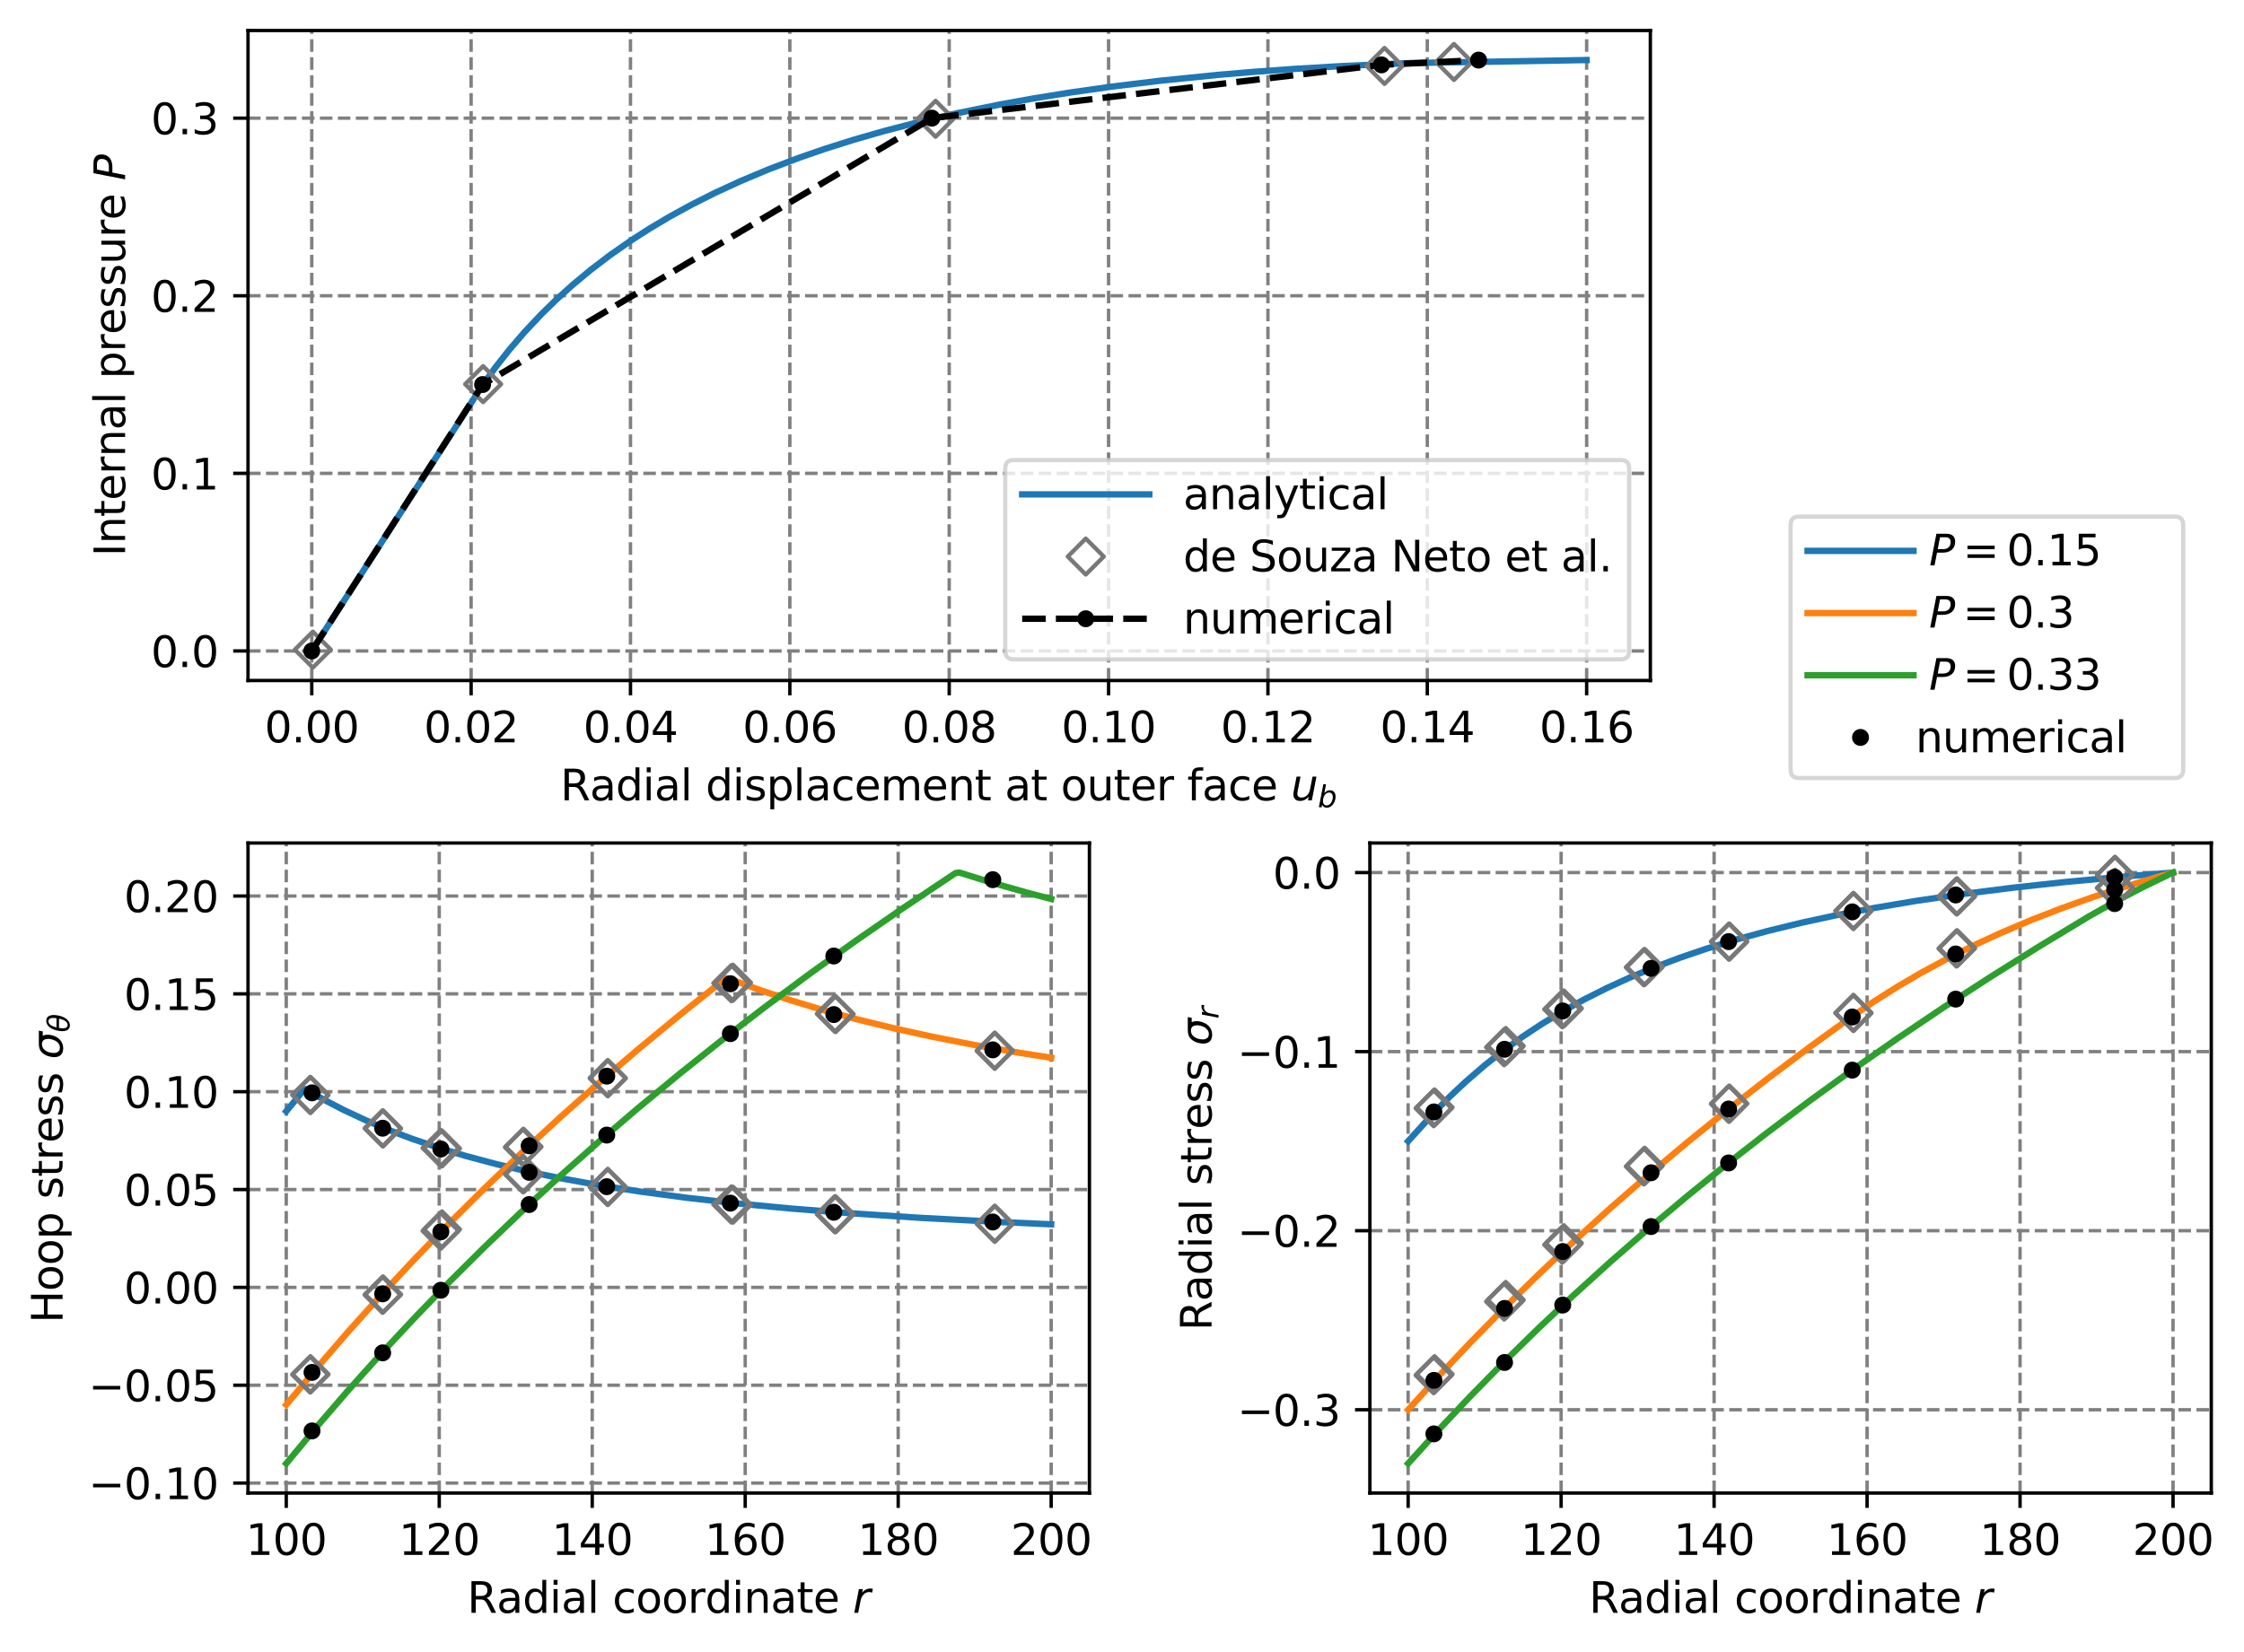 <?xml version="1.0" encoding="utf-8" standalone="no"?>
<!DOCTYPE svg PUBLIC "-//W3C//DTD SVG 1.1//EN"
  "http://www.w3.org/Graphics/SVG/1.1/DTD/svg11.dtd">
<svg xmlns:xlink="http://www.w3.org/1999/xlink" width="529.505pt" height="389.962pt" viewBox="0 0 529.505 389.962" xmlns="http://www.w3.org/2000/svg" version="1.1">
 <defs>
  <style type="text/css">*{stroke-linejoin: round; stroke-linecap: butt}</style>
 </defs>
 <g id="figure_1">
  <g id="patch_1">
   <path d="M 0 389.962 
L 529.505 389.962 
L 529.505 0 
L 0 0 
z
" style="fill: #ffffff"/>
  </g>
  <g id="axes_1">
   <g id="patch_2">
    <path d="M 58.523 160.625 
L 389.425 160.625 
L 389.425 7.2 
L 58.523 7.2 
z
" style="fill: #ffffff"/>
   </g>
   <g id="matplotlib.axis_1">
    <g id="xtick_1">
     <g id="line2d_1">
      <path d="M 73.564 160.625 
L 73.564 7.2 
" clip-path="url(#pdafd284763)" style="fill: none; stroke-dasharray: 2.96,1.28; stroke-dashoffset: 0; stroke: #808080; stroke-width: 0.8"/>
     </g>
     <g id="line2d_2">
      <defs>
       <path id="ma0709240a7" d="M 0 0 
L 0 3.5 
" style="stroke: #000000; stroke-width: 0.8"/>
      </defs>
      <g>
       <use xlink:href="#ma0709240a7" x="73.564" y="160.625" style="stroke: #000000; stroke-width: 0.8"/>
      </g>
     </g>
     <g id="text_1">
      <!-- 0.00 -->
      <g transform="translate(62.432 175.223) scale(0.1 -0.1)">
       <defs>
        <path id="DejaVuSans-30" d="M 2034 4250 
Q 1547 4250 1301 3770 
Q 1056 3291 1056 2328 
Q 1056 1369 1301 889 
Q 1547 409 2034 409 
Q 2525 409 2770 889 
Q 3016 1369 3016 2328 
Q 3016 3291 2770 3770 
Q 2525 4250 2034 4250 
z
M 2034 4750 
Q 2819 4750 3233 4129 
Q 3647 3509 3647 2328 
Q 3647 1150 3233 529 
Q 2819 -91 2034 -91 
Q 1250 -91 836 529 
Q 422 1150 422 2328 
Q 422 3509 836 4129 
Q 1250 4750 2034 4750 
z
" transform="scale(0.016)"/>
        <path id="DejaVuSans-2e" d="M 684 794 
L 1344 794 
L 1344 0 
L 684 0 
L 684 794 
z
" transform="scale(0.016)"/>
       </defs>
       <use xlink:href="#DejaVuSans-30"/>
       <use xlink:href="#DejaVuSans-2e" x="63.623"/>
       <use xlink:href="#DejaVuSans-30" x="95.41"/>
       <use xlink:href="#DejaVuSans-30" x="159.033"/>
      </g>
     </g>
    </g>
    <g id="xtick_2">
     <g id="line2d_3">
      <path d="M 111.168 160.625 
L 111.168 7.2 
" clip-path="url(#pdafd284763)" style="fill: none; stroke-dasharray: 2.96,1.28; stroke-dashoffset: 0; stroke: #808080; stroke-width: 0.8"/>
     </g>
     <g id="line2d_4">
      <g>
       <use xlink:href="#ma0709240a7" x="111.168" y="160.625" style="stroke: #000000; stroke-width: 0.8"/>
      </g>
     </g>
     <g id="text_2">
      <!-- 0.02 -->
      <g transform="translate(100.035 175.223) scale(0.1 -0.1)">
       <defs>
        <path id="DejaVuSans-32" d="M 1228 531 
L 3431 531 
L 3431 0 
L 469 0 
L 469 531 
Q 828 903 1448 1529 
Q 2069 2156 2228 2338 
Q 2531 2678 2651 2914 
Q 2772 3150 2772 3378 
Q 2772 3750 2511 3984 
Q 2250 4219 1831 4219 
Q 1534 4219 1204 4116 
Q 875 4013 500 3803 
L 500 4441 
Q 881 4594 1212 4672 
Q 1544 4750 1819 4750 
Q 2544 4750 2975 4387 
Q 3406 4025 3406 3419 
Q 3406 3131 3298 2873 
Q 3191 2616 2906 2266 
Q 2828 2175 2409 1742 
Q 1991 1309 1228 531 
z
" transform="scale(0.016)"/>
       </defs>
       <use xlink:href="#DejaVuSans-30"/>
       <use xlink:href="#DejaVuSans-2e" x="63.623"/>
       <use xlink:href="#DejaVuSans-30" x="95.41"/>
       <use xlink:href="#DejaVuSans-32" x="159.033"/>
      </g>
     </g>
    </g>
    <g id="xtick_3">
     <g id="line2d_5">
      <path d="M 148.772 160.625 
L 148.772 7.2 
" clip-path="url(#pdafd284763)" style="fill: none; stroke-dasharray: 2.96,1.28; stroke-dashoffset: 0; stroke: #808080; stroke-width: 0.8"/>
     </g>
     <g id="line2d_6">
      <g>
       <use xlink:href="#ma0709240a7" x="148.772" y="160.625" style="stroke: #000000; stroke-width: 0.8"/>
      </g>
     </g>
     <g id="text_3">
      <!-- 0.04 -->
      <g transform="translate(137.639 175.223) scale(0.1 -0.1)">
       <defs>
        <path id="DejaVuSans-34" d="M 2419 4116 
L 825 1625 
L 2419 1625 
L 2419 4116 
z
M 2253 4666 
L 3047 4666 
L 3047 1625 
L 3713 1625 
L 3713 1100 
L 3047 1100 
L 3047 0 
L 2419 0 
L 2419 1100 
L 313 1100 
L 313 1709 
L 2253 4666 
z
" transform="scale(0.016)"/>
       </defs>
       <use xlink:href="#DejaVuSans-30"/>
       <use xlink:href="#DejaVuSans-2e" x="63.623"/>
       <use xlink:href="#DejaVuSans-30" x="95.41"/>
       <use xlink:href="#DejaVuSans-34" x="159.033"/>
      </g>
     </g>
    </g>
    <g id="xtick_4">
     <g id="line2d_7">
      <path d="M 186.376 160.625 
L 186.376 7.2 
" clip-path="url(#pdafd284763)" style="fill: none; stroke-dasharray: 2.96,1.28; stroke-dashoffset: 0; stroke: #808080; stroke-width: 0.8"/>
     </g>
     <g id="line2d_8">
      <g>
       <use xlink:href="#ma0709240a7" x="186.376" y="160.625" style="stroke: #000000; stroke-width: 0.8"/>
      </g>
     </g>
     <g id="text_4">
      <!-- 0.06 -->
      <g transform="translate(175.243 175.223) scale(0.1 -0.1)">
       <defs>
        <path id="DejaVuSans-36" d="M 2113 2584 
Q 1688 2584 1439 2293 
Q 1191 2003 1191 1497 
Q 1191 994 1439 701 
Q 1688 409 2113 409 
Q 2538 409 2786 701 
Q 3034 994 3034 1497 
Q 3034 2003 2786 2293 
Q 2538 2584 2113 2584 
z
M 3366 4563 
L 3366 3988 
Q 3128 4100 2886 4159 
Q 2644 4219 2406 4219 
Q 1781 4219 1451 3797 
Q 1122 3375 1075 2522 
Q 1259 2794 1537 2939 
Q 1816 3084 2150 3084 
Q 2853 3084 3261 2657 
Q 3669 2231 3669 1497 
Q 3669 778 3244 343 
Q 2819 -91 2113 -91 
Q 1303 -91 875 529 
Q 447 1150 447 2328 
Q 447 3434 972 4092 
Q 1497 4750 2381 4750 
Q 2619 4750 2861 4703 
Q 3103 4656 3366 4563 
z
" transform="scale(0.016)"/>
       </defs>
       <use xlink:href="#DejaVuSans-30"/>
       <use xlink:href="#DejaVuSans-2e" x="63.623"/>
       <use xlink:href="#DejaVuSans-30" x="95.41"/>
       <use xlink:href="#DejaVuSans-36" x="159.033"/>
      </g>
     </g>
    </g>
    <g id="xtick_5">
     <g id="line2d_9">
      <path d="M 223.98 160.625 
L 223.98 7.2 
" clip-path="url(#pdafd284763)" style="fill: none; stroke-dasharray: 2.96,1.28; stroke-dashoffset: 0; stroke: #808080; stroke-width: 0.8"/>
     </g>
     <g id="line2d_10">
      <g>
       <use xlink:href="#ma0709240a7" x="223.98" y="160.625" style="stroke: #000000; stroke-width: 0.8"/>
      </g>
     </g>
     <g id="text_5">
      <!-- 0.08 -->
      <g transform="translate(212.847 175.223) scale(0.1 -0.1)">
       <defs>
        <path id="DejaVuSans-38" d="M 2034 2216 
Q 1584 2216 1326 1975 
Q 1069 1734 1069 1313 
Q 1069 891 1326 650 
Q 1584 409 2034 409 
Q 2484 409 2743 651 
Q 3003 894 3003 1313 
Q 3003 1734 2745 1975 
Q 2488 2216 2034 2216 
z
M 1403 2484 
Q 997 2584 770 2862 
Q 544 3141 544 3541 
Q 544 4100 942 4425 
Q 1341 4750 2034 4750 
Q 2731 4750 3128 4425 
Q 3525 4100 3525 3541 
Q 3525 3141 3298 2862 
Q 3072 2584 2669 2484 
Q 3125 2378 3379 2068 
Q 3634 1759 3634 1313 
Q 3634 634 3220 271 
Q 2806 -91 2034 -91 
Q 1263 -91 848 271 
Q 434 634 434 1313 
Q 434 1759 690 2068 
Q 947 2378 1403 2484 
z
M 1172 3481 
Q 1172 3119 1398 2916 
Q 1625 2713 2034 2713 
Q 2441 2713 2670 2916 
Q 2900 3119 2900 3481 
Q 2900 3844 2670 4047 
Q 2441 4250 2034 4250 
Q 1625 4250 1398 4047 
Q 1172 3844 1172 3481 
z
" transform="scale(0.016)"/>
       </defs>
       <use xlink:href="#DejaVuSans-30"/>
       <use xlink:href="#DejaVuSans-2e" x="63.623"/>
       <use xlink:href="#DejaVuSans-30" x="95.41"/>
       <use xlink:href="#DejaVuSans-38" x="159.033"/>
      </g>
     </g>
    </g>
    <g id="xtick_6">
     <g id="line2d_11">
      <path d="M 261.584 160.625 
L 261.584 7.2 
" clip-path="url(#pdafd284763)" style="fill: none; stroke-dasharray: 2.96,1.28; stroke-dashoffset: 0; stroke: #808080; stroke-width: 0.8"/>
     </g>
     <g id="line2d_12">
      <g>
       <use xlink:href="#ma0709240a7" x="261.584" y="160.625" style="stroke: #000000; stroke-width: 0.8"/>
      </g>
     </g>
     <g id="text_6">
      <!-- 0.10 -->
      <g transform="translate(250.451 175.223) scale(0.1 -0.1)">
       <defs>
        <path id="DejaVuSans-31" d="M 794 531 
L 1825 531 
L 1825 4091 
L 703 3866 
L 703 4441 
L 1819 4666 
L 2450 4666 
L 2450 531 
L 3481 531 
L 3481 0 
L 794 0 
L 794 531 
z
" transform="scale(0.016)"/>
       </defs>
       <use xlink:href="#DejaVuSans-30"/>
       <use xlink:href="#DejaVuSans-2e" x="63.623"/>
       <use xlink:href="#DejaVuSans-31" x="95.41"/>
       <use xlink:href="#DejaVuSans-30" x="159.033"/>
      </g>
     </g>
    </g>
    <g id="xtick_7">
     <g id="line2d_13">
      <path d="M 299.187 160.625 
L 299.187 7.2 
" clip-path="url(#pdafd284763)" style="fill: none; stroke-dasharray: 2.96,1.28; stroke-dashoffset: 0; stroke: #808080; stroke-width: 0.8"/>
     </g>
     <g id="line2d_14">
      <g>
       <use xlink:href="#ma0709240a7" x="299.187" y="160.625" style="stroke: #000000; stroke-width: 0.8"/>
      </g>
     </g>
     <g id="text_7">
      <!-- 0.12 -->
      <g transform="translate(288.055 175.223) scale(0.1 -0.1)">
       <use xlink:href="#DejaVuSans-30"/>
       <use xlink:href="#DejaVuSans-2e" x="63.623"/>
       <use xlink:href="#DejaVuSans-31" x="95.41"/>
       <use xlink:href="#DejaVuSans-32" x="159.033"/>
      </g>
     </g>
    </g>
    <g id="xtick_8">
     <g id="line2d_15">
      <path d="M 336.791 160.625 
L 336.791 7.2 
" clip-path="url(#pdafd284763)" style="fill: none; stroke-dasharray: 2.96,1.28; stroke-dashoffset: 0; stroke: #808080; stroke-width: 0.8"/>
     </g>
     <g id="line2d_16">
      <g>
       <use xlink:href="#ma0709240a7" x="336.791" y="160.625" style="stroke: #000000; stroke-width: 0.8"/>
      </g>
     </g>
     <g id="text_8">
      <!-- 0.14 -->
      <g transform="translate(325.658 175.223) scale(0.1 -0.1)">
       <use xlink:href="#DejaVuSans-30"/>
       <use xlink:href="#DejaVuSans-2e" x="63.623"/>
       <use xlink:href="#DejaVuSans-31" x="95.41"/>
       <use xlink:href="#DejaVuSans-34" x="159.033"/>
      </g>
     </g>
    </g>
    <g id="xtick_9">
     <g id="line2d_17">
      <path d="M 374.395 160.625 
L 374.395 7.2 
" clip-path="url(#pdafd284763)" style="fill: none; stroke-dasharray: 2.96,1.28; stroke-dashoffset: 0; stroke: #808080; stroke-width: 0.8"/>
     </g>
     <g id="line2d_18">
      <g>
       <use xlink:href="#ma0709240a7" x="374.395" y="160.625" style="stroke: #000000; stroke-width: 0.8"/>
      </g>
     </g>
     <g id="text_9">
      <!-- 0.16 -->
      <g transform="translate(363.262 175.223) scale(0.1 -0.1)">
       <use xlink:href="#DejaVuSans-30"/>
       <use xlink:href="#DejaVuSans-2e" x="63.623"/>
       <use xlink:href="#DejaVuSans-31" x="95.41"/>
       <use xlink:href="#DejaVuSans-36" x="159.033"/>
      </g>
     </g>
    </g>
    <g id="text_10">
     <!-- Radial displacement at outer face $u_b$ -->
     <g transform="translate(132.224 188.903) scale(0.1 -0.1)">
      <defs>
       <path id="DejaVuSans-52" d="M 2841 2188 
Q 3044 2119 3236 1894 
Q 3428 1669 3622 1275 
L 4263 0 
L 3584 0 
L 2988 1197 
Q 2756 1666 2539 1819 
Q 2322 1972 1947 1972 
L 1259 1972 
L 1259 0 
L 628 0 
L 628 4666 
L 2053 4666 
Q 2853 4666 3247 4331 
Q 3641 3997 3641 3322 
Q 3641 2881 3436 2590 
Q 3231 2300 2841 2188 
z
M 1259 4147 
L 1259 2491 
L 2053 2491 
Q 2509 2491 2742 2702 
Q 2975 2913 2975 3322 
Q 2975 3731 2742 3939 
Q 2509 4147 2053 4147 
L 1259 4147 
z
" transform="scale(0.016)"/>
       <path id="DejaVuSans-61" d="M 2194 1759 
Q 1497 1759 1228 1600 
Q 959 1441 959 1056 
Q 959 750 1161 570 
Q 1363 391 1709 391 
Q 2188 391 2477 730 
Q 2766 1069 2766 1631 
L 2766 1759 
L 2194 1759 
z
M 3341 1997 
L 3341 0 
L 2766 0 
L 2766 531 
Q 2569 213 2275 61 
Q 1981 -91 1556 -91 
Q 1019 -91 701 211 
Q 384 513 384 1019 
Q 384 1609 779 1909 
Q 1175 2209 1959 2209 
L 2766 2209 
L 2766 2266 
Q 2766 2663 2505 2880 
Q 2244 3097 1772 3097 
Q 1472 3097 1187 3025 
Q 903 2953 641 2809 
L 641 3341 
Q 956 3463 1253 3523 
Q 1550 3584 1831 3584 
Q 2591 3584 2966 3190 
Q 3341 2797 3341 1997 
z
" transform="scale(0.016)"/>
       <path id="DejaVuSans-64" d="M 2906 2969 
L 2906 4863 
L 3481 4863 
L 3481 0 
L 2906 0 
L 2906 525 
Q 2725 213 2448 61 
Q 2172 -91 1784 -91 
Q 1150 -91 751 415 
Q 353 922 353 1747 
Q 353 2572 751 3078 
Q 1150 3584 1784 3584 
Q 2172 3584 2448 3432 
Q 2725 3281 2906 2969 
z
M 947 1747 
Q 947 1113 1208 752 
Q 1469 391 1925 391 
Q 2381 391 2643 752 
Q 2906 1113 2906 1747 
Q 2906 2381 2643 2742 
Q 2381 3103 1925 3103 
Q 1469 3103 1208 2742 
Q 947 2381 947 1747 
z
" transform="scale(0.016)"/>
       <path id="DejaVuSans-69" d="M 603 3500 
L 1178 3500 
L 1178 0 
L 603 0 
L 603 3500 
z
M 603 4863 
L 1178 4863 
L 1178 4134 
L 603 4134 
L 603 4863 
z
" transform="scale(0.016)"/>
       <path id="DejaVuSans-6c" d="M 603 4863 
L 1178 4863 
L 1178 0 
L 603 0 
L 603 4863 
z
" transform="scale(0.016)"/>
       <path id="DejaVuSans-20" transform="scale(0.016)"/>
       <path id="DejaVuSans-73" d="M 2834 3397 
L 2834 2853 
Q 2591 2978 2328 3040 
Q 2066 3103 1784 3103 
Q 1356 3103 1142 2972 
Q 928 2841 928 2578 
Q 928 2378 1081 2264 
Q 1234 2150 1697 2047 
L 1894 2003 
Q 2506 1872 2764 1633 
Q 3022 1394 3022 966 
Q 3022 478 2636 193 
Q 2250 -91 1575 -91 
Q 1294 -91 989 -36 
Q 684 19 347 128 
L 347 722 
Q 666 556 975 473 
Q 1284 391 1588 391 
Q 1994 391 2212 530 
Q 2431 669 2431 922 
Q 2431 1156 2273 1281 
Q 2116 1406 1581 1522 
L 1381 1569 
Q 847 1681 609 1914 
Q 372 2147 372 2553 
Q 372 3047 722 3315 
Q 1072 3584 1716 3584 
Q 2034 3584 2315 3537 
Q 2597 3491 2834 3397 
z
" transform="scale(0.016)"/>
       <path id="DejaVuSans-70" d="M 1159 525 
L 1159 -1331 
L 581 -1331 
L 581 3500 
L 1159 3500 
L 1159 2969 
Q 1341 3281 1617 3432 
Q 1894 3584 2278 3584 
Q 2916 3584 3314 3078 
Q 3713 2572 3713 1747 
Q 3713 922 3314 415 
Q 2916 -91 2278 -91 
Q 1894 -91 1617 61 
Q 1341 213 1159 525 
z
M 3116 1747 
Q 3116 2381 2855 2742 
Q 2594 3103 2138 3103 
Q 1681 3103 1420 2742 
Q 1159 2381 1159 1747 
Q 1159 1113 1420 752 
Q 1681 391 2138 391 
Q 2594 391 2855 752 
Q 3116 1113 3116 1747 
z
" transform="scale(0.016)"/>
       <path id="DejaVuSans-63" d="M 3122 3366 
L 3122 2828 
Q 2878 2963 2633 3030 
Q 2388 3097 2138 3097 
Q 1578 3097 1268 2742 
Q 959 2388 959 1747 
Q 959 1106 1268 751 
Q 1578 397 2138 397 
Q 2388 397 2633 464 
Q 2878 531 3122 666 
L 3122 134 
Q 2881 22 2623 -34 
Q 2366 -91 2075 -91 
Q 1284 -91 818 406 
Q 353 903 353 1747 
Q 353 2603 823 3093 
Q 1294 3584 2113 3584 
Q 2378 3584 2631 3529 
Q 2884 3475 3122 3366 
z
" transform="scale(0.016)"/>
       <path id="DejaVuSans-65" d="M 3597 1894 
L 3597 1613 
L 953 1613 
Q 991 1019 1311 708 
Q 1631 397 2203 397 
Q 2534 397 2845 478 
Q 3156 559 3463 722 
L 3463 178 
Q 3153 47 2828 -22 
Q 2503 -91 2169 -91 
Q 1331 -91 842 396 
Q 353 884 353 1716 
Q 353 2575 817 3079 
Q 1281 3584 2069 3584 
Q 2775 3584 3186 3129 
Q 3597 2675 3597 1894 
z
M 3022 2063 
Q 3016 2534 2758 2815 
Q 2500 3097 2075 3097 
Q 1594 3097 1305 2825 
Q 1016 2553 972 2059 
L 3022 2063 
z
" transform="scale(0.016)"/>
       <path id="DejaVuSans-6d" d="M 3328 2828 
Q 3544 3216 3844 3400 
Q 4144 3584 4550 3584 
Q 5097 3584 5394 3201 
Q 5691 2819 5691 2113 
L 5691 0 
L 5113 0 
L 5113 2094 
Q 5113 2597 4934 2840 
Q 4756 3084 4391 3084 
Q 3944 3084 3684 2787 
Q 3425 2491 3425 1978 
L 3425 0 
L 2847 0 
L 2847 2094 
Q 2847 2600 2669 2842 
Q 2491 3084 2119 3084 
Q 1678 3084 1418 2786 
Q 1159 2488 1159 1978 
L 1159 0 
L 581 0 
L 581 3500 
L 1159 3500 
L 1159 2956 
Q 1356 3278 1631 3431 
Q 1906 3584 2284 3584 
Q 2666 3584 2933 3390 
Q 3200 3197 3328 2828 
z
" transform="scale(0.016)"/>
       <path id="DejaVuSans-6e" d="M 3513 2113 
L 3513 0 
L 2938 0 
L 2938 2094 
Q 2938 2591 2744 2837 
Q 2550 3084 2163 3084 
Q 1697 3084 1428 2787 
Q 1159 2491 1159 1978 
L 1159 0 
L 581 0 
L 581 3500 
L 1159 3500 
L 1159 2956 
Q 1366 3272 1645 3428 
Q 1925 3584 2291 3584 
Q 2894 3584 3203 3211 
Q 3513 2838 3513 2113 
z
" transform="scale(0.016)"/>
       <path id="DejaVuSans-74" d="M 1172 4494 
L 1172 3500 
L 2356 3500 
L 2356 3053 
L 1172 3053 
L 1172 1153 
Q 1172 725 1289 603 
Q 1406 481 1766 481 
L 2356 481 
L 2356 0 
L 1766 0 
Q 1100 0 847 248 
Q 594 497 594 1153 
L 594 3053 
L 172 3053 
L 172 3500 
L 594 3500 
L 594 4494 
L 1172 4494 
z
" transform="scale(0.016)"/>
       <path id="DejaVuSans-6f" d="M 1959 3097 
Q 1497 3097 1228 2736 
Q 959 2375 959 1747 
Q 959 1119 1226 758 
Q 1494 397 1959 397 
Q 2419 397 2687 759 
Q 2956 1122 2956 1747 
Q 2956 2369 2687 2733 
Q 2419 3097 1959 3097 
z
M 1959 3584 
Q 2709 3584 3137 3096 
Q 3566 2609 3566 1747 
Q 3566 888 3137 398 
Q 2709 -91 1959 -91 
Q 1206 -91 779 398 
Q 353 888 353 1747 
Q 353 2609 779 3096 
Q 1206 3584 1959 3584 
z
" transform="scale(0.016)"/>
       <path id="DejaVuSans-75" d="M 544 1381 
L 544 3500 
L 1119 3500 
L 1119 1403 
Q 1119 906 1312 657 
Q 1506 409 1894 409 
Q 2359 409 2629 706 
Q 2900 1003 2900 1516 
L 2900 3500 
L 3475 3500 
L 3475 0 
L 2900 0 
L 2900 538 
Q 2691 219 2414 64 
Q 2138 -91 1772 -91 
Q 1169 -91 856 284 
Q 544 659 544 1381 
z
M 1991 3584 
L 1991 3584 
z
" transform="scale(0.016)"/>
       <path id="DejaVuSans-72" d="M 2631 2963 
Q 2534 3019 2420 3045 
Q 2306 3072 2169 3072 
Q 1681 3072 1420 2755 
Q 1159 2438 1159 1844 
L 1159 0 
L 581 0 
L 581 3500 
L 1159 3500 
L 1159 2956 
Q 1341 3275 1631 3429 
Q 1922 3584 2338 3584 
Q 2397 3584 2469 3576 
Q 2541 3569 2628 3553 
L 2631 2963 
z
" transform="scale(0.016)"/>
       <path id="DejaVuSans-66" d="M 2375 4863 
L 2375 4384 
L 1825 4384 
Q 1516 4384 1395 4259 
Q 1275 4134 1275 3809 
L 1275 3500 
L 2222 3500 
L 2222 3053 
L 1275 3053 
L 1275 0 
L 697 0 
L 697 3053 
L 147 3053 
L 147 3500 
L 697 3500 
L 697 3744 
Q 697 4328 969 4595 
Q 1241 4863 1831 4863 
L 2375 4863 
z
" transform="scale(0.016)"/>
       <path id="DejaVuSans-Oblique-75" d="M 428 1388 
L 838 3500 
L 1416 3500 
L 1006 1409 
Q 975 1256 961 1147 
Q 947 1038 947 966 
Q 947 700 1109 554 
Q 1272 409 1569 409 
Q 2031 409 2368 721 
Q 2706 1034 2809 1563 
L 3194 3500 
L 3769 3500 
L 3091 0 
L 2516 0 
L 2631 550 
Q 2388 244 2052 76 
Q 1716 -91 1338 -91 
Q 878 -91 622 161 
Q 366 413 366 863 
Q 366 956 381 1097 
Q 397 1238 428 1388 
z
" transform="scale(0.016)"/>
       <path id="DejaVuSans-Oblique-62" d="M 3169 2138 
Q 3169 2591 2961 2847 
Q 2753 3103 2388 3103 
Q 2122 3103 1889 2973 
Q 1656 2844 1484 2597 
Q 1303 2338 1198 1995 
Q 1094 1653 1094 1313 
Q 1094 881 1298 636 
Q 1503 391 1863 391 
Q 2134 391 2365 517 
Q 2597 644 2772 891 
Q 2950 1147 3059 1487 
Q 3169 1828 3169 2138 
z
M 1381 2969 
Q 1594 3256 1914 3420 
Q 2234 3584 2584 3584 
Q 3122 3584 3439 3221 
Q 3756 2859 3756 2241 
Q 3756 1734 3570 1259 
Q 3384 784 3041 416 
Q 2816 172 2522 40 
Q 2228 -91 1906 -91 
Q 1566 -91 1316 65 
Q 1066 222 909 531 
L 806 0 
L 231 0 
L 1178 4863 
L 1753 4863 
L 1381 2969 
z
" transform="scale(0.016)"/>
      </defs>
      <use xlink:href="#DejaVuSans-52" transform="translate(0 0.016)"/>
      <use xlink:href="#DejaVuSans-61" transform="translate(69.482 0.016)"/>
      <use xlink:href="#DejaVuSans-64" transform="translate(130.762 0.016)"/>
      <use xlink:href="#DejaVuSans-69" transform="translate(194.238 0.016)"/>
      <use xlink:href="#DejaVuSans-61" transform="translate(222.021 0.016)"/>
      <use xlink:href="#DejaVuSans-6c" transform="translate(283.301 0.016)"/>
      <use xlink:href="#DejaVuSans-20" transform="translate(311.084 0.016)"/>
      <use xlink:href="#DejaVuSans-64" transform="translate(342.871 0.016)"/>
      <use xlink:href="#DejaVuSans-69" transform="translate(406.348 0.016)"/>
      <use xlink:href="#DejaVuSans-73" transform="translate(434.131 0.016)"/>
      <use xlink:href="#DejaVuSans-70" transform="translate(486.23 0.016)"/>
      <use xlink:href="#DejaVuSans-6c" transform="translate(549.707 0.016)"/>
      <use xlink:href="#DejaVuSans-61" transform="translate(577.49 0.016)"/>
      <use xlink:href="#DejaVuSans-63" transform="translate(638.77 0.016)"/>
      <use xlink:href="#DejaVuSans-65" transform="translate(693.75 0.016)"/>
      <use xlink:href="#DejaVuSans-6d" transform="translate(755.273 0.016)"/>
      <use xlink:href="#DejaVuSans-65" transform="translate(852.686 0.016)"/>
      <use xlink:href="#DejaVuSans-6e" transform="translate(914.209 0.016)"/>
      <use xlink:href="#DejaVuSans-74" transform="translate(977.588 0.016)"/>
      <use xlink:href="#DejaVuSans-20" transform="translate(1016.797 0.016)"/>
      <use xlink:href="#DejaVuSans-61" transform="translate(1048.584 0.016)"/>
      <use xlink:href="#DejaVuSans-74" transform="translate(1109.863 0.016)"/>
      <use xlink:href="#DejaVuSans-20" transform="translate(1149.072 0.016)"/>
      <use xlink:href="#DejaVuSans-6f" transform="translate(1180.859 0.016)"/>
      <use xlink:href="#DejaVuSans-75" transform="translate(1242.041 0.016)"/>
      <use xlink:href="#DejaVuSans-74" transform="translate(1305.42 0.016)"/>
      <use xlink:href="#DejaVuSans-65" transform="translate(1344.629 0.016)"/>
      <use xlink:href="#DejaVuSans-72" transform="translate(1406.152 0.016)"/>
      <use xlink:href="#DejaVuSans-20" transform="translate(1447.266 0.016)"/>
      <use xlink:href="#DejaVuSans-66" transform="translate(1479.053 0.016)"/>
      <use xlink:href="#DejaVuSans-61" transform="translate(1514.258 0.016)"/>
      <use xlink:href="#DejaVuSans-63" transform="translate(1575.537 0.016)"/>
      <use xlink:href="#DejaVuSans-65" transform="translate(1630.518 0.016)"/>
      <use xlink:href="#DejaVuSans-20" transform="translate(1692.041 0.016)"/>
      <use xlink:href="#DejaVuSans-Oblique-75" transform="translate(1723.828 0.016)"/>
      <use xlink:href="#DejaVuSans-Oblique-62" transform="translate(1787.207 -16.391) scale(0.7)"/>
     </g>
    </g>
   </g>
   <g id="matplotlib.axis_2">
    <g id="ytick_1">
     <g id="line2d_19">
      <path d="M 58.523 153.651 
L 389.425 153.651 
" clip-path="url(#pdafd284763)" style="fill: none; stroke-dasharray: 2.96,1.28; stroke-dashoffset: 0; stroke: #808080; stroke-width: 0.8"/>
     </g>
     <g id="line2d_20">
      <defs>
       <path id="m23cd0679c1" d="M 0 0 
L -3.5 0 
" style="stroke: #000000; stroke-width: 0.8"/>
      </defs>
      <g>
       <use xlink:href="#m23cd0679c1" x="58.523" y="153.651" style="stroke: #000000; stroke-width: 0.8"/>
      </g>
     </g>
     <g id="text_11">
      <!-- 0.0 -->
      <g transform="translate(35.62 157.45) scale(0.1 -0.1)">
       <use xlink:href="#DejaVuSans-30"/>
       <use xlink:href="#DejaVuSans-2e" x="63.623"/>
       <use xlink:href="#DejaVuSans-30" x="95.41"/>
      </g>
     </g>
    </g>
    <g id="ytick_2">
     <g id="line2d_21">
      <path d="M 58.523 111.729 
L 389.425 111.729 
" clip-path="url(#pdafd284763)" style="fill: none; stroke-dasharray: 2.96,1.28; stroke-dashoffset: 0; stroke: #808080; stroke-width: 0.8"/>
     </g>
     <g id="line2d_22">
      <g>
       <use xlink:href="#m23cd0679c1" x="58.523" y="111.729" style="stroke: #000000; stroke-width: 0.8"/>
      </g>
     </g>
     <g id="text_12">
      <!-- 0.1 -->
      <g transform="translate(35.62 115.529) scale(0.1 -0.1)">
       <use xlink:href="#DejaVuSans-30"/>
       <use xlink:href="#DejaVuSans-2e" x="63.623"/>
       <use xlink:href="#DejaVuSans-31" x="95.41"/>
      </g>
     </g>
    </g>
    <g id="ytick_3">
     <g id="line2d_23">
      <path d="M 58.523 69.808 
L 389.425 69.808 
" clip-path="url(#pdafd284763)" style="fill: none; stroke-dasharray: 2.96,1.28; stroke-dashoffset: 0; stroke: #808080; stroke-width: 0.8"/>
     </g>
     <g id="line2d_24">
      <g>
       <use xlink:href="#m23cd0679c1" x="58.523" y="69.808" style="stroke: #000000; stroke-width: 0.8"/>
      </g>
     </g>
     <g id="text_13">
      <!-- 0.2 -->
      <g transform="translate(35.62 73.607) scale(0.1 -0.1)">
       <use xlink:href="#DejaVuSans-30"/>
       <use xlink:href="#DejaVuSans-2e" x="63.623"/>
       <use xlink:href="#DejaVuSans-32" x="95.41"/>
      </g>
     </g>
    </g>
    <g id="ytick_4">
     <g id="line2d_25">
      <path d="M 58.523 27.887 
L 389.425 27.887 
" clip-path="url(#pdafd284763)" style="fill: none; stroke-dasharray: 2.96,1.28; stroke-dashoffset: 0; stroke: #808080; stroke-width: 0.8"/>
     </g>
     <g id="line2d_26">
      <g>
       <use xlink:href="#m23cd0679c1" x="58.523" y="27.887" style="stroke: #000000; stroke-width: 0.8"/>
      </g>
     </g>
     <g id="text_14">
      <!-- 0.3 -->
      <g transform="translate(35.62 31.686) scale(0.1 -0.1)">
       <defs>
        <path id="DejaVuSans-33" d="M 2597 2516 
Q 3050 2419 3304 2112 
Q 3559 1806 3559 1356 
Q 3559 666 3084 287 
Q 2609 -91 1734 -91 
Q 1441 -91 1130 -33 
Q 819 25 488 141 
L 488 750 
Q 750 597 1062 519 
Q 1375 441 1716 441 
Q 2309 441 2620 675 
Q 2931 909 2931 1356 
Q 2931 1769 2642 2001 
Q 2353 2234 1838 2234 
L 1294 2234 
L 1294 2753 
L 1863 2753 
Q 2328 2753 2575 2939 
Q 2822 3125 2822 3475 
Q 2822 3834 2567 4026 
Q 2313 4219 1838 4219 
Q 1578 4219 1281 4162 
Q 984 4106 628 3988 
L 628 4550 
Q 988 4650 1302 4700 
Q 1616 4750 1894 4750 
Q 2613 4750 3031 4423 
Q 3450 4097 3450 3541 
Q 3450 3153 3228 2886 
Q 3006 2619 2597 2516 
z
" transform="scale(0.016)"/>
       </defs>
       <use xlink:href="#DejaVuSans-30"/>
       <use xlink:href="#DejaVuSans-2e" x="63.623"/>
       <use xlink:href="#DejaVuSans-33" x="95.41"/>
      </g>
     </g>
    </g>
    <g id="text_15">
     <!-- Internal pressure $P$ -->
     <g transform="translate(29.52 131.312) rotate(-90) scale(0.1 -0.1)">
      <defs>
       <path id="DejaVuSans-49" d="M 628 4666 
L 1259 4666 
L 1259 0 
L 628 0 
L 628 4666 
z
" transform="scale(0.016)"/>
       <path id="DejaVuSans-Oblique-50" d="M 1081 4666 
L 2541 4666 
Q 3178 4666 3512 4369 
Q 3847 4072 3847 3500 
Q 3847 2731 3353 2303 
Q 2859 1875 1966 1875 
L 1172 1875 
L 806 0 
L 172 0 
L 1081 4666 
z
M 1613 4147 
L 1275 2394 
L 2069 2394 
Q 2606 2394 2893 2669 
Q 3181 2944 3181 3456 
Q 3181 3784 2986 3965 
Q 2791 4147 2438 4147 
L 1613 4147 
z
" transform="scale(0.016)"/>
      </defs>
      <use xlink:href="#DejaVuSans-49" transform="translate(0 0.016)"/>
      <use xlink:href="#DejaVuSans-6e" transform="translate(29.492 0.016)"/>
      <use xlink:href="#DejaVuSans-74" transform="translate(92.871 0.016)"/>
      <use xlink:href="#DejaVuSans-65" transform="translate(132.08 0.016)"/>
      <use xlink:href="#DejaVuSans-72" transform="translate(193.604 0.016)"/>
      <use xlink:href="#DejaVuSans-6e" transform="translate(234.717 0.016)"/>
      <use xlink:href="#DejaVuSans-61" transform="translate(298.096 0.016)"/>
      <use xlink:href="#DejaVuSans-6c" transform="translate(359.375 0.016)"/>
      <use xlink:href="#DejaVuSans-20" transform="translate(387.158 0.016)"/>
      <use xlink:href="#DejaVuSans-70" transform="translate(418.945 0.016)"/>
      <use xlink:href="#DejaVuSans-72" transform="translate(482.422 0.016)"/>
      <use xlink:href="#DejaVuSans-65" transform="translate(523.535 0.016)"/>
      <use xlink:href="#DejaVuSans-73" transform="translate(585.059 0.016)"/>
      <use xlink:href="#DejaVuSans-73" transform="translate(637.158 0.016)"/>
      <use xlink:href="#DejaVuSans-75" transform="translate(689.258 0.016)"/>
      <use xlink:href="#DejaVuSans-72" transform="translate(752.637 0.016)"/>
      <use xlink:href="#DejaVuSans-65" transform="translate(793.75 0.016)"/>
      <use xlink:href="#DejaVuSans-20" transform="translate(855.273 0.016)"/>
      <use xlink:href="#DejaVuSans-Oblique-50" transform="translate(887.061 0.016)"/>
     </g>
    </g>
   </g>
   <g id="line2d_27">
    <path d="M 73.564 153.651 
L 113.886 90.886 
L 116.916 86.702 
L 120.215 82.518 
L 123.816 78.333 
L 127.756 74.149 
L 131.33 70.662 
L 135.2 67.175 
L 139.403 63.688 
L 143.979 60.201 
L 148.98 56.714 
L 153.326 53.925 
L 158.021 51.135 
L 163.11 48.346 
L 168.646 45.556 
L 174.698 42.767 
L 181.35 39.977 
L 188.71 37.188 
L 194.779 35.095 
L 201.404 33.003 
L 208.686 30.911 
L 216.759 28.819 
L 225.806 26.727 
L 236.094 24.635 
L 243.834 23.24 
L 252.481 21.845 
L 262.304 20.45 
L 273.729 19.056 
L 287.527 17.661 
L 295.766 16.963 
L 305.379 16.266 
L 317.143 15.569 
L 333.074 14.871 
L 374.384 14.174 
L 374.384 14.174 
" clip-path="url(#pdafd284763)" style="fill: none; stroke: #1f77b4; stroke-width: 1.5; stroke-linecap: square"/>
   </g>
   <g id="line2d_28">
    <defs>
     <path id="mefecdc281a" d="M -0 4.243 
L 4.243 0 
L 0 -4.243 
L -4.243 -0 
z
" style="stroke: #787878; stroke-linejoin: miter"/>
    </defs>
    <g clip-path="url(#pdafd284763)">
     <use xlink:href="#mefecdc281a" x="73.816" y="153.338" style="fill-opacity: 0; stroke: #787878; stroke-linejoin: miter"/>
     <use xlink:href="#mefecdc281a" x="114.005" y="90.672" style="fill-opacity: 0; stroke: #787878; stroke-linejoin: miter"/>
     <use xlink:href="#mefecdc281a" x="220.765" y="28.042" style="fill-opacity: 0; stroke: #787878; stroke-linejoin: miter"/>
     <use xlink:href="#mefecdc281a" x="326.691" y="15.56" style="fill-opacity: 0; stroke: #787878; stroke-linejoin: miter"/>
     <use xlink:href="#mefecdc281a" x="343.084" y="14.628" style="fill-opacity: 0; stroke: #787878; stroke-linejoin: miter"/>
    </g>
   </g>
   <g id="line2d_29">
    <path d="M 73.564 153.651 
L 113.878 90.769 
L 219.892 27.887 
L 325.98 15.31 
L 348.895 14.183 
" clip-path="url(#pdafd284763)" style="fill: none; stroke-dasharray: 5.55,2.4; stroke-dashoffset: 0; stroke: #000000; stroke-width: 1.5"/>
    <defs>
     <path id="m6762803b58" d="M 0 1.5 
C 0.398 1.5 0.779 1.342 1.061 1.061 
C 1.342 0.779 1.5 0.398 1.5 0 
C 1.5 -0.398 1.342 -0.779 1.061 -1.061 
C 0.779 -1.342 0.398 -1.5 0 -1.5 
C -0.398 -1.5 -0.779 -1.342 -1.061 -1.061 
C -1.342 -0.779 -1.5 -0.398 -1.5 0 
C -1.5 0.398 -1.342 0.779 -1.061 1.061 
C -0.779 1.342 -0.398 1.5 0 1.5 
z
" style="stroke: #000000"/>
    </defs>
    <g clip-path="url(#pdafd284763)">
     <use xlink:href="#m6762803b58" x="73.564" y="153.651" style="stroke: #000000"/>
     <use xlink:href="#m6762803b58" x="113.878" y="90.769" style="stroke: #000000"/>
     <use xlink:href="#m6762803b58" x="219.892" y="27.887" style="stroke: #000000"/>
     <use xlink:href="#m6762803b58" x="325.98" y="15.31" style="stroke: #000000"/>
     <use xlink:href="#m6762803b58" x="348.895" y="14.183" style="stroke: #000000"/>
    </g>
   </g>
   <g id="patch_3">
    <path d="M 58.523 160.625 
L 58.523 7.2 
" style="fill: none; stroke: #000000; stroke-width: 0.8; stroke-linejoin: miter; stroke-linecap: square"/>
   </g>
   <g id="patch_4">
    <path d="M 389.425 160.625 
L 389.425 7.2 
" style="fill: none; stroke: #000000; stroke-width: 0.8; stroke-linejoin: miter; stroke-linecap: square"/>
   </g>
   <g id="patch_5">
    <path d="M 58.523 160.625 
L 389.425 160.625 
" style="fill: none; stroke: #000000; stroke-width: 0.8; stroke-linejoin: miter; stroke-linecap: square"/>
   </g>
   <g id="patch_6">
    <path d="M 58.523 7.2 
L 389.425 7.2 
" style="fill: none; stroke: #000000; stroke-width: 0.8; stroke-linejoin: miter; stroke-linecap: square"/>
   </g>
   <g id="legend_1">
    <g id="patch_7">
     <path d="M 239.199 155.625 
L 382.425 155.625 
Q 384.425 155.625 384.425 153.625 
L 384.425 110.59 
Q 384.425 108.59 382.425 108.59 
L 239.199 108.59 
Q 237.199 108.59 237.199 110.59 
L 237.199 153.625 
Q 237.199 155.625 239.199 155.625 
z
" style="fill: #ffffff; opacity: 0.8; stroke: #cccccc; stroke-linejoin: miter"/>
    </g>
    <g id="line2d_30">
     <path d="M 241.199 116.689 
L 256.199 116.689 
L 271.199 116.689 
" style="fill: none; stroke: #1f77b4; stroke-width: 1.5; stroke-linecap: square"/>
    </g>
    <g id="text_16">
     <!-- analytical -->
     <g transform="translate(279.199 120.189) scale(0.1 -0.1)">
      <defs>
       <path id="DejaVuSans-79" d="M 2059 -325 
Q 1816 -950 1584 -1140 
Q 1353 -1331 966 -1331 
L 506 -1331 
L 506 -850 
L 844 -850 
Q 1081 -850 1212 -737 
Q 1344 -625 1503 -206 
L 1606 56 
L 191 3500 
L 800 3500 
L 1894 763 
L 2988 3500 
L 3597 3500 
L 2059 -325 
z
" transform="scale(0.016)"/>
      </defs>
      <use xlink:href="#DejaVuSans-61"/>
      <use xlink:href="#DejaVuSans-6e" x="61.279"/>
      <use xlink:href="#DejaVuSans-61" x="124.658"/>
      <use xlink:href="#DejaVuSans-6c" x="185.938"/>
      <use xlink:href="#DejaVuSans-79" x="213.721"/>
      <use xlink:href="#DejaVuSans-74" x="272.9"/>
      <use xlink:href="#DejaVuSans-69" x="312.109"/>
      <use xlink:href="#DejaVuSans-63" x="339.893"/>
      <use xlink:href="#DejaVuSans-61" x="394.873"/>
      <use xlink:href="#DejaVuSans-6c" x="456.152"/>
     </g>
    </g>
    <g id="line2d_31">
     <g>
      <use xlink:href="#mefecdc281a" x="256.199" y="131.367" style="fill-opacity: 0; stroke: #787878; stroke-linejoin: miter"/>
     </g>
    </g>
    <g id="text_17">
     <!-- de Souza Neto et al. -->
     <g transform="translate(279.199 134.867) scale(0.1 -0.1)">
      <defs>
       <path id="DejaVuSans-53" d="M 3425 4513 
L 3425 3897 
Q 3066 4069 2747 4153 
Q 2428 4238 2131 4238 
Q 1616 4238 1336 4038 
Q 1056 3838 1056 3469 
Q 1056 3159 1242 3001 
Q 1428 2844 1947 2747 
L 2328 2669 
Q 3034 2534 3370 2195 
Q 3706 1856 3706 1288 
Q 3706 609 3251 259 
Q 2797 -91 1919 -91 
Q 1588 -91 1214 -16 
Q 841 59 441 206 
L 441 856 
Q 825 641 1194 531 
Q 1563 422 1919 422 
Q 2459 422 2753 634 
Q 3047 847 3047 1241 
Q 3047 1584 2836 1778 
Q 2625 1972 2144 2069 
L 1759 2144 
Q 1053 2284 737 2584 
Q 422 2884 422 3419 
Q 422 4038 858 4394 
Q 1294 4750 2059 4750 
Q 2388 4750 2728 4690 
Q 3069 4631 3425 4513 
z
" transform="scale(0.016)"/>
       <path id="DejaVuSans-7a" d="M 353 3500 
L 3084 3500 
L 3084 2975 
L 922 459 
L 3084 459 
L 3084 0 
L 275 0 
L 275 525 
L 2438 3041 
L 353 3041 
L 353 3500 
z
" transform="scale(0.016)"/>
       <path id="DejaVuSans-4e" d="M 628 4666 
L 1478 4666 
L 3547 763 
L 3547 4666 
L 4159 4666 
L 4159 0 
L 3309 0 
L 1241 3903 
L 1241 0 
L 628 0 
L 628 4666 
z
" transform="scale(0.016)"/>
      </defs>
      <use xlink:href="#DejaVuSans-64"/>
      <use xlink:href="#DejaVuSans-65" x="63.477"/>
      <use xlink:href="#DejaVuSans-20" x="125"/>
      <use xlink:href="#DejaVuSans-53" x="156.787"/>
      <use xlink:href="#DejaVuSans-6f" x="220.264"/>
      <use xlink:href="#DejaVuSans-75" x="281.445"/>
      <use xlink:href="#DejaVuSans-7a" x="344.824"/>
      <use xlink:href="#DejaVuSans-61" x="397.314"/>
      <use xlink:href="#DejaVuSans-20" x="458.594"/>
      <use xlink:href="#DejaVuSans-4e" x="490.381"/>
      <use xlink:href="#DejaVuSans-65" x="565.186"/>
      <use xlink:href="#DejaVuSans-74" x="626.709"/>
      <use xlink:href="#DejaVuSans-6f" x="665.918"/>
      <use xlink:href="#DejaVuSans-20" x="727.1"/>
      <use xlink:href="#DejaVuSans-65" x="758.887"/>
      <use xlink:href="#DejaVuSans-74" x="820.41"/>
      <use xlink:href="#DejaVuSans-20" x="859.619"/>
      <use xlink:href="#DejaVuSans-61" x="891.406"/>
      <use xlink:href="#DejaVuSans-6c" x="952.686"/>
      <use xlink:href="#DejaVuSans-2e" x="980.469"/>
     </g>
    </g>
    <g id="line2d_32">
     <path d="M 241.199 146.045 
L 256.199 146.045 
L 271.199 146.045 
" style="fill: none; stroke-dasharray: 5.55,2.4; stroke-dashoffset: 0; stroke: #000000; stroke-width: 1.5"/>
     <g>
      <use xlink:href="#m6762803b58" x="256.199" y="146.045" style="stroke: #000000"/>
     </g>
    </g>
    <g id="text_18">
     <!-- numerical -->
     <g transform="translate(279.199 149.545) scale(0.1 -0.1)">
      <use xlink:href="#DejaVuSans-6e"/>
      <use xlink:href="#DejaVuSans-75" x="63.379"/>
      <use xlink:href="#DejaVuSans-6d" x="126.758"/>
      <use xlink:href="#DejaVuSans-65" x="224.17"/>
      <use xlink:href="#DejaVuSans-72" x="285.693"/>
      <use xlink:href="#DejaVuSans-69" x="326.807"/>
      <use xlink:href="#DejaVuSans-63" x="354.59"/>
      <use xlink:href="#DejaVuSans-61" x="409.57"/>
      <use xlink:href="#DejaVuSans-6c" x="470.85"/>
     </g>
    </g>
   </g>
  </g>
  <g id="axes_2">
   <g id="patch_8">
    <path d="M 58.523 352.405 
L 257.065 352.405 
L 257.065 198.981 
L 58.523 198.981 
z
" style="fill: #ffffff"/>
   </g>
   <g id="matplotlib.axis_3">
    <g id="xtick_10">
     <g id="line2d_33">
      <path d="M 67.548 352.405 
L 67.548 198.981 
" clip-path="url(#p2983435731)" style="fill: none; stroke-dasharray: 2.96,1.28; stroke-dashoffset: 0; stroke: #808080; stroke-width: 0.8"/>
     </g>
     <g id="line2d_34">
      <g>
       <use xlink:href="#ma0709240a7" x="67.548" y="352.405" style="stroke: #000000; stroke-width: 0.8"/>
      </g>
     </g>
     <g id="text_19">
      <!-- 100 -->
      <g transform="translate(58.004 367.004) scale(0.1 -0.1)">
       <use xlink:href="#DejaVuSans-31"/>
       <use xlink:href="#DejaVuSans-30" x="63.623"/>
       <use xlink:href="#DejaVuSans-30" x="127.246"/>
      </g>
     </g>
    </g>
    <g id="xtick_11">
     <g id="line2d_35">
      <path d="M 103.646 352.405 
L 103.646 198.981 
" clip-path="url(#p2983435731)" style="fill: none; stroke-dasharray: 2.96,1.28; stroke-dashoffset: 0; stroke: #808080; stroke-width: 0.8"/>
     </g>
     <g id="line2d_36">
      <g>
       <use xlink:href="#ma0709240a7" x="103.646" y="352.405" style="stroke: #000000; stroke-width: 0.8"/>
      </g>
     </g>
     <g id="text_20">
      <!-- 120 -->
      <g transform="translate(94.103 367.004) scale(0.1 -0.1)">
       <use xlink:href="#DejaVuSans-31"/>
       <use xlink:href="#DejaVuSans-32" x="63.623"/>
       <use xlink:href="#DejaVuSans-30" x="127.246"/>
      </g>
     </g>
    </g>
    <g id="xtick_12">
     <g id="line2d_37">
      <path d="M 139.745 352.405 
L 139.745 198.981 
" clip-path="url(#p2983435731)" style="fill: none; stroke-dasharray: 2.96,1.28; stroke-dashoffset: 0; stroke: #808080; stroke-width: 0.8"/>
     </g>
     <g id="line2d_38">
      <g>
       <use xlink:href="#ma0709240a7" x="139.745" y="352.405" style="stroke: #000000; stroke-width: 0.8"/>
      </g>
     </g>
     <g id="text_21">
      <!-- 140 -->
      <g transform="translate(130.201 367.004) scale(0.1 -0.1)">
       <use xlink:href="#DejaVuSans-31"/>
       <use xlink:href="#DejaVuSans-34" x="63.623"/>
       <use xlink:href="#DejaVuSans-30" x="127.246"/>
      </g>
     </g>
    </g>
    <g id="xtick_13">
     <g id="line2d_39">
      <path d="M 175.843 352.405 
L 175.843 198.981 
" clip-path="url(#p2983435731)" style="fill: none; stroke-dasharray: 2.96,1.28; stroke-dashoffset: 0; stroke: #808080; stroke-width: 0.8"/>
     </g>
     <g id="line2d_40">
      <g>
       <use xlink:href="#ma0709240a7" x="175.843" y="352.405" style="stroke: #000000; stroke-width: 0.8"/>
      </g>
     </g>
     <g id="text_22">
      <!-- 160 -->
      <g transform="translate(166.299 367.004) scale(0.1 -0.1)">
       <use xlink:href="#DejaVuSans-31"/>
       <use xlink:href="#DejaVuSans-36" x="63.623"/>
       <use xlink:href="#DejaVuSans-30" x="127.246"/>
      </g>
     </g>
    </g>
    <g id="xtick_14">
     <g id="line2d_41">
      <path d="M 211.942 352.405 
L 211.942 198.981 
" clip-path="url(#p2983435731)" style="fill: none; stroke-dasharray: 2.96,1.28; stroke-dashoffset: 0; stroke: #808080; stroke-width: 0.8"/>
     </g>
     <g id="line2d_42">
      <g>
       <use xlink:href="#ma0709240a7" x="211.942" y="352.405" style="stroke: #000000; stroke-width: 0.8"/>
      </g>
     </g>
     <g id="text_23">
      <!-- 180 -->
      <g transform="translate(202.398 367.004) scale(0.1 -0.1)">
       <use xlink:href="#DejaVuSans-31"/>
       <use xlink:href="#DejaVuSans-38" x="63.623"/>
       <use xlink:href="#DejaVuSans-30" x="127.246"/>
      </g>
     </g>
    </g>
    <g id="xtick_15">
     <g id="line2d_43">
      <path d="M 248.04 352.405 
L 248.04 198.981 
" clip-path="url(#p2983435731)" style="fill: none; stroke-dasharray: 2.96,1.28; stroke-dashoffset: 0; stroke: #808080; stroke-width: 0.8"/>
     </g>
     <g id="line2d_44">
      <g>
       <use xlink:href="#ma0709240a7" x="248.04" y="352.405" style="stroke: #000000; stroke-width: 0.8"/>
      </g>
     </g>
     <g id="text_24">
      <!-- 200 -->
      <g transform="translate(238.496 367.004) scale(0.1 -0.1)">
       <use xlink:href="#DejaVuSans-32"/>
       <use xlink:href="#DejaVuSans-30" x="63.623"/>
       <use xlink:href="#DejaVuSans-30" x="127.246"/>
      </g>
     </g>
    </g>
    <g id="text_25">
     <!-- Radial coordinate $r$ -->
     <g transform="translate(110.244 380.682) scale(0.1 -0.1)">
      <defs>
       <path id="DejaVuSans-Oblique-72" d="M 2853 2969 
Q 2766 3016 2653 3041 
Q 2541 3066 2413 3066 
Q 1953 3066 1609 2717 
Q 1266 2369 1153 1784 
L 800 0 
L 225 0 
L 909 3500 
L 1484 3500 
L 1375 2956 
Q 1603 3259 1920 3421 
Q 2238 3584 2597 3584 
Q 2691 3584 2781 3573 
Q 2872 3563 2963 3538 
L 2853 2969 
z
" transform="scale(0.016)"/>
      </defs>
      <use xlink:href="#DejaVuSans-52" transform="translate(0 0.016)"/>
      <use xlink:href="#DejaVuSans-61" transform="translate(69.482 0.016)"/>
      <use xlink:href="#DejaVuSans-64" transform="translate(130.762 0.016)"/>
      <use xlink:href="#DejaVuSans-69" transform="translate(194.238 0.016)"/>
      <use xlink:href="#DejaVuSans-61" transform="translate(222.021 0.016)"/>
      <use xlink:href="#DejaVuSans-6c" transform="translate(283.301 0.016)"/>
      <use xlink:href="#DejaVuSans-20" transform="translate(311.084 0.016)"/>
      <use xlink:href="#DejaVuSans-63" transform="translate(342.871 0.016)"/>
      <use xlink:href="#DejaVuSans-6f" transform="translate(397.852 0.016)"/>
      <use xlink:href="#DejaVuSans-6f" transform="translate(459.033 0.016)"/>
      <use xlink:href="#DejaVuSans-72" transform="translate(520.215 0.016)"/>
      <use xlink:href="#DejaVuSans-64" transform="translate(561.328 0.016)"/>
      <use xlink:href="#DejaVuSans-69" transform="translate(624.805 0.016)"/>
      <use xlink:href="#DejaVuSans-6e" transform="translate(652.588 0.016)"/>
      <use xlink:href="#DejaVuSans-61" transform="translate(715.967 0.016)"/>
      <use xlink:href="#DejaVuSans-74" transform="translate(777.246 0.016)"/>
      <use xlink:href="#DejaVuSans-65" transform="translate(816.455 0.016)"/>
      <use xlink:href="#DejaVuSans-20" transform="translate(877.979 0.016)"/>
      <use xlink:href="#DejaVuSans-Oblique-72" transform="translate(909.766 0.016)"/>
     </g>
    </g>
   </g>
   <g id="matplotlib.axis_4">
    <g id="ytick_5">
     <g id="line2d_45">
      <path d="M 58.523 350.05 
L 257.065 350.05 
" clip-path="url(#p2983435731)" style="fill: none; stroke-dasharray: 2.96,1.28; stroke-dashoffset: 0; stroke: #808080; stroke-width: 0.8"/>
     </g>
     <g id="line2d_46">
      <g>
       <use xlink:href="#m23cd0679c1" x="58.523" y="350.05" style="stroke: #000000; stroke-width: 0.8"/>
      </g>
     </g>
     <g id="text_26">
      <!-- −0.10 -->
      <g transform="translate(20.878 353.85) scale(0.1 -0.1)">
       <defs>
        <path id="DejaVuSans-2212" d="M 678 2272 
L 4684 2272 
L 4684 1741 
L 678 1741 
L 678 2272 
z
" transform="scale(0.016)"/>
       </defs>
       <use xlink:href="#DejaVuSans-2212"/>
       <use xlink:href="#DejaVuSans-30" x="83.789"/>
       <use xlink:href="#DejaVuSans-2e" x="147.412"/>
       <use xlink:href="#DejaVuSans-31" x="179.199"/>
       <use xlink:href="#DejaVuSans-30" x="242.822"/>
      </g>
     </g>
    </g>
    <g id="ytick_6">
     <g id="line2d_47">
      <path d="M 58.523 326.957 
L 257.065 326.957 
" clip-path="url(#p2983435731)" style="fill: none; stroke-dasharray: 2.96,1.28; stroke-dashoffset: 0; stroke: #808080; stroke-width: 0.8"/>
     </g>
     <g id="line2d_48">
      <g>
       <use xlink:href="#m23cd0679c1" x="58.523" y="326.957" style="stroke: #000000; stroke-width: 0.8"/>
      </g>
     </g>
     <g id="text_27">
      <!-- −0.05 -->
      <g transform="translate(20.878 330.756) scale(0.1 -0.1)">
       <defs>
        <path id="DejaVuSans-35" d="M 691 4666 
L 3169 4666 
L 3169 4134 
L 1269 4134 
L 1269 2991 
Q 1406 3038 1543 3061 
Q 1681 3084 1819 3084 
Q 2600 3084 3056 2656 
Q 3513 2228 3513 1497 
Q 3513 744 3044 326 
Q 2575 -91 1722 -91 
Q 1428 -91 1123 -41 
Q 819 9 494 109 
L 494 744 
Q 775 591 1075 516 
Q 1375 441 1709 441 
Q 2250 441 2565 725 
Q 2881 1009 2881 1497 
Q 2881 1984 2565 2268 
Q 2250 2553 1709 2553 
Q 1456 2553 1204 2497 
Q 953 2441 691 2322 
L 691 4666 
z
" transform="scale(0.016)"/>
       </defs>
       <use xlink:href="#DejaVuSans-2212"/>
       <use xlink:href="#DejaVuSans-30" x="83.789"/>
       <use xlink:href="#DejaVuSans-2e" x="147.412"/>
       <use xlink:href="#DejaVuSans-30" x="179.199"/>
       <use xlink:href="#DejaVuSans-35" x="242.822"/>
      </g>
     </g>
    </g>
    <g id="ytick_7">
     <g id="line2d_49">
      <path d="M 58.523 303.864 
L 257.065 303.864 
" clip-path="url(#p2983435731)" style="fill: none; stroke-dasharray: 2.96,1.28; stroke-dashoffset: 0; stroke: #808080; stroke-width: 0.8"/>
     </g>
     <g id="line2d_50">
      <g>
       <use xlink:href="#m23cd0679c1" x="58.523" y="303.864" style="stroke: #000000; stroke-width: 0.8"/>
      </g>
     </g>
     <g id="text_28">
      <!-- 0.00 -->
      <g transform="translate(29.258 307.663) scale(0.1 -0.1)">
       <use xlink:href="#DejaVuSans-30"/>
       <use xlink:href="#DejaVuSans-2e" x="63.623"/>
       <use xlink:href="#DejaVuSans-30" x="95.41"/>
       <use xlink:href="#DejaVuSans-30" x="159.033"/>
      </g>
     </g>
    </g>
    <g id="ytick_8">
     <g id="line2d_51">
      <path d="M 58.523 280.77 
L 257.065 280.77 
" clip-path="url(#p2983435731)" style="fill: none; stroke-dasharray: 2.96,1.28; stroke-dashoffset: 0; stroke: #808080; stroke-width: 0.8"/>
     </g>
     <g id="line2d_52">
      <g>
       <use xlink:href="#m23cd0679c1" x="58.523" y="280.77" style="stroke: #000000; stroke-width: 0.8"/>
      </g>
     </g>
     <g id="text_29">
      <!-- 0.05 -->
      <g transform="translate(29.258 284.57) scale(0.1 -0.1)">
       <use xlink:href="#DejaVuSans-30"/>
       <use xlink:href="#DejaVuSans-2e" x="63.623"/>
       <use xlink:href="#DejaVuSans-30" x="95.41"/>
       <use xlink:href="#DejaVuSans-35" x="159.033"/>
      </g>
     </g>
    </g>
    <g id="ytick_9">
     <g id="line2d_53">
      <path d="M 58.523 257.677 
L 257.065 257.677 
" clip-path="url(#p2983435731)" style="fill: none; stroke-dasharray: 2.96,1.28; stroke-dashoffset: 0; stroke: #808080; stroke-width: 0.8"/>
     </g>
     <g id="line2d_54">
      <g>
       <use xlink:href="#m23cd0679c1" x="58.523" y="257.677" style="stroke: #000000; stroke-width: 0.8"/>
      </g>
     </g>
     <g id="text_30">
      <!-- 0.10 -->
      <g transform="translate(29.258 261.476) scale(0.1 -0.1)">
       <use xlink:href="#DejaVuSans-30"/>
       <use xlink:href="#DejaVuSans-2e" x="63.623"/>
       <use xlink:href="#DejaVuSans-31" x="95.41"/>
       <use xlink:href="#DejaVuSans-30" x="159.033"/>
      </g>
     </g>
    </g>
    <g id="ytick_10">
     <g id="line2d_55">
      <path d="M 58.523 234.584 
L 257.065 234.584 
" clip-path="url(#p2983435731)" style="fill: none; stroke-dasharray: 2.96,1.28; stroke-dashoffset: 0; stroke: #808080; stroke-width: 0.8"/>
     </g>
     <g id="line2d_56">
      <g>
       <use xlink:href="#m23cd0679c1" x="58.523" y="234.584" style="stroke: #000000; stroke-width: 0.8"/>
      </g>
     </g>
     <g id="text_31">
      <!-- 0.15 -->
      <g transform="translate(29.258 238.383) scale(0.1 -0.1)">
       <use xlink:href="#DejaVuSans-30"/>
       <use xlink:href="#DejaVuSans-2e" x="63.623"/>
       <use xlink:href="#DejaVuSans-31" x="95.41"/>
       <use xlink:href="#DejaVuSans-35" x="159.033"/>
      </g>
     </g>
    </g>
    <g id="ytick_11">
     <g id="line2d_57">
      <path d="M 58.523 211.491 
L 257.065 211.491 
" clip-path="url(#p2983435731)" style="fill: none; stroke-dasharray: 2.96,1.28; stroke-dashoffset: 0; stroke: #808080; stroke-width: 0.8"/>
     </g>
     <g id="line2d_58">
      <g>
       <use xlink:href="#m23cd0679c1" x="58.523" y="211.491" style="stroke: #000000; stroke-width: 0.8"/>
      </g>
     </g>
     <g id="text_32">
      <!-- 0.20 -->
      <g transform="translate(29.258 215.29) scale(0.1 -0.1)">
       <use xlink:href="#DejaVuSans-30"/>
       <use xlink:href="#DejaVuSans-2e" x="63.623"/>
       <use xlink:href="#DejaVuSans-32" x="95.41"/>
       <use xlink:href="#DejaVuSans-30" x="159.033"/>
      </g>
     </g>
    </g>
    <g id="text_33">
     <!-- Hoop stress $\sigma_\theta$ -->
     <g transform="translate(14.778 312.293) rotate(-90) scale(0.1 -0.1)">
      <defs>
       <path id="DejaVuSans-48" d="M 628 4666 
L 1259 4666 
L 1259 2753 
L 3553 2753 
L 3553 4666 
L 4184 4666 
L 4184 0 
L 3553 0 
L 3553 2222 
L 1259 2222 
L 1259 0 
L 628 0 
L 628 4666 
z
" transform="scale(0.016)"/>
       <path id="DejaVuSans-Oblique-3c3" d="M 2219 3044 
Q 1744 3044 1422 2700 
Q 1081 2341 969 1747 
Q 844 1119 1044 756 
Q 1241 397 1706 397 
Q 2166 397 2503 759 
Q 2844 1122 2966 1747 
Q 3075 2319 2881 2700 
Q 2700 3044 2219 3044 
z
M 2309 3503 
L 4219 3500 
L 4106 2925 
L 3463 2925 
Q 3706 2438 3575 1747 
Q 3406 888 2884 400 
Q 2359 -91 1609 -91 
Q 856 -91 525 400 
Q 194 888 363 1747 
Q 528 2609 1050 3097 
Q 1484 3503 2309 3503 
z
" transform="scale(0.016)"/>
       <path id="DejaVuSans-Oblique-3b8" d="M 2913 2219 
L 925 2219 
Q 791 1284 928 888 
Q 1100 400 1566 400 
Q 2034 400 2391 891 
Q 2703 1322 2913 2219 
z
M 3009 2750 
Q 3094 3638 2984 3950 
Q 2813 4444 2353 4444 
Q 1875 4444 1525 3956 
Q 1250 3563 1034 2750 
L 3009 2750 
z
M 2444 4913 
Q 3194 4913 3494 4250 
Q 3794 3591 3566 2422 
Q 3341 1256 2781 594 
Q 2225 -72 1475 -72 
Q 722 -72 425 594 
Q 128 1256 353 2422 
Q 581 3591 1134 4250 
Q 1691 4913 2444 4913 
z
" transform="scale(0.016)"/>
      </defs>
      <use xlink:href="#DejaVuSans-48" transform="translate(0 0.094)"/>
      <use xlink:href="#DejaVuSans-6f" transform="translate(75.195 0.094)"/>
      <use xlink:href="#DejaVuSans-6f" transform="translate(136.377 0.094)"/>
      <use xlink:href="#DejaVuSans-70" transform="translate(197.559 0.094)"/>
      <use xlink:href="#DejaVuSans-20" transform="translate(261.035 0.094)"/>
      <use xlink:href="#DejaVuSans-73" transform="translate(292.822 0.094)"/>
      <use xlink:href="#DejaVuSans-74" transform="translate(344.922 0.094)"/>
      <use xlink:href="#DejaVuSans-72" transform="translate(384.131 0.094)"/>
      <use xlink:href="#DejaVuSans-65" transform="translate(425.244 0.094)"/>
      <use xlink:href="#DejaVuSans-73" transform="translate(486.768 0.094)"/>
      <use xlink:href="#DejaVuSans-73" transform="translate(538.867 0.094)"/>
      <use xlink:href="#DejaVuSans-20" transform="translate(590.967 0.094)"/>
      <use xlink:href="#DejaVuSans-Oblique-3c3" transform="translate(622.754 0.094)"/>
      <use xlink:href="#DejaVuSans-Oblique-3b8" transform="translate(686.133 -16.312) scale(0.7)"/>
     </g>
    </g>
   </g>
   <g id="line2d_59">
    <path d="M 67.548 262.296 
L 71.158 257.906 
L 72.06 257.073 
L 76.573 259.644 
L 81.085 261.982 
L 86.5 264.515 
L 91.914 266.787 
L 97.329 268.831 
L 103.646 270.964 
L 109.964 272.863 
L 117.183 274.785 
L 124.403 276.48 
L 132.525 278.156 
L 141.55 279.776 
L 151.477 281.312 
L 162.306 282.745 
L 174.038 284.062 
L 186.673 285.26 
L 201.112 286.403 
L 217.356 287.461 
L 236.308 288.459 
L 248.04 288.976 
L 248.04 288.976 
" clip-path="url(#p2983435731)" style="fill: none; stroke: #1f77b4; stroke-width: 1.5; stroke-linecap: square"/>
   </g>
   <g id="line2d_60">
    <path d="M 67.548 331.576 
L 74.768 322.881 
L 81.987 314.514 
L 90.11 305.464 
L 98.232 296.769 
L 106.354 288.402 
L 114.476 280.339 
L 123.501 271.712 
L 132.525 263.408 
L 141.55 255.403 
L 150.574 247.678 
L 160.501 239.48 
L 170.428 231.574 
L 171.331 230.869 
L 172.233 231.088 
L 179.453 233.736 
L 186.673 236.134 
L 193.892 238.313 
L 202.015 240.53 
L 211.039 242.741 
L 220.064 244.718 
L 229.991 246.659 
L 240.82 248.535 
L 248.04 249.664 
L 248.04 249.664 
" clip-path="url(#p2983435731)" style="fill: none; stroke: #ff7f0e; stroke-width: 1.5; stroke-linecap: square"/>
   </g>
   <g id="line2d_61">
    <path d="M 67.548 345.432 
L 74.768 336.737 
L 81.987 328.37 
L 90.11 319.32 
L 98.232 310.625 
L 106.354 302.258 
L 114.476 294.195 
L 123.501 285.568 
L 132.525 277.264 
L 141.55 269.259 
L 150.574 261.534 
L 160.501 253.336 
L 170.428 245.43 
L 180.356 237.797 
L 191.185 229.758 
L 202.015 222.002 
L 212.844 214.507 
L 224.576 206.664 
L 225.479 206.072 
L 226.381 205.955 
L 234.503 208.475 
L 242.625 210.77 
L 248.04 212.188 
L 248.04 212.188 
" clip-path="url(#p2983435731)" style="fill: none; stroke: #2ca02c; stroke-width: 1.5; stroke-linecap: square"/>
   </g>
   <g id="line2d_62">
    <g clip-path="url(#p2983435731)">
     <use xlink:href="#mefecdc281a" x="73.194" y="258.424" style="fill-opacity: 0; stroke: #787878; stroke-linejoin: miter"/>
     <use xlink:href="#mefecdc281a" x="73.275" y="258.463" style="fill-opacity: 0; stroke: #787878; stroke-linejoin: miter"/>
     <use xlink:href="#mefecdc281a" x="90.28" y="266.309" style="fill-opacity: 0; stroke: #787878; stroke-linejoin: miter"/>
     <use xlink:href="#mefecdc281a" x="90.39" y="266.354" style="fill-opacity: 0; stroke: #787878; stroke-linejoin: miter"/>
     <use xlink:href="#mefecdc281a" x="103.959" y="270.964" style="fill-opacity: 0; stroke: #787878; stroke-linejoin: miter"/>
     <use xlink:href="#mefecdc281a" x="104.289" y="271.073" style="fill-opacity: 0; stroke: #787878; stroke-linejoin: miter"/>
     <use xlink:href="#mefecdc281a" x="123.385" y="277.142" style="fill-opacity: 0; stroke: #787878; stroke-linejoin: miter"/>
     <use xlink:href="#mefecdc281a" x="123.532" y="277.178" style="fill-opacity: 0; stroke: #787878; stroke-linejoin: miter"/>
     <use xlink:href="#mefecdc281a" x="143.395" y="280.164" style="fill-opacity: 0; stroke: #787878; stroke-linejoin: miter"/>
     <use xlink:href="#mefecdc281a" x="143.424" y="280.168" style="fill-opacity: 0; stroke: #787878; stroke-linejoin: miter"/>
     <use xlink:href="#mefecdc281a" x="172.556" y="284.293" style="fill-opacity: 0; stroke: #787878; stroke-linejoin: miter"/>
     <use xlink:href="#mefecdc281a" x="172.959" y="284.347" style="fill-opacity: 0; stroke: #787878; stroke-linejoin: miter"/>
     <use xlink:href="#mefecdc281a" x="196.981" y="286.595" style="fill-opacity: 0; stroke: #787878; stroke-linejoin: miter"/>
     <use xlink:href="#mefecdc281a" x="197.188" y="286.608" style="fill-opacity: 0; stroke: #787878; stroke-linejoin: miter"/>
     <use xlink:href="#mefecdc281a" x="234.71" y="288.853" style="fill-opacity: 0; stroke: #787878; stroke-linejoin: miter"/>
     <use xlink:href="#mefecdc281a" x="234.755" y="288.856" style="fill-opacity: 0; stroke: #787878; stroke-linejoin: miter"/>
    </g>
   </g>
   <g id="line2d_63">
    <g clip-path="url(#p2983435731)">
     <use xlink:href="#mefecdc281a" x="73.194" y="324.451" style="fill-opacity: 0; stroke: #787878; stroke-linejoin: miter"/>
     <use xlink:href="#mefecdc281a" x="73.275" y="324.363" style="fill-opacity: 0; stroke: #787878; stroke-linejoin: miter"/>
     <use xlink:href="#mefecdc281a" x="90.28" y="305.639" style="fill-opacity: 0; stroke: #787878; stroke-linejoin: miter"/>
     <use xlink:href="#mefecdc281a" x="90.39" y="305.516" style="fill-opacity: 0; stroke: #787878; stroke-linejoin: miter"/>
     <use xlink:href="#mefecdc281a" x="103.959" y="290.528" style="fill-opacity: 0; stroke: #787878; stroke-linejoin: miter"/>
     <use xlink:href="#mefecdc281a" x="104.289" y="290.169" style="fill-opacity: 0; stroke: #787878; stroke-linejoin: miter"/>
     <use xlink:href="#mefecdc281a" x="123.385" y="270.792" style="fill-opacity: 0; stroke: #787878; stroke-linejoin: miter"/>
     <use xlink:href="#mefecdc281a" x="123.532" y="270.662" style="fill-opacity: 0; stroke: #787878; stroke-linejoin: miter"/>
     <use xlink:href="#mefecdc281a" x="143.395" y="254.498" style="fill-opacity: 0; stroke: #787878; stroke-linejoin: miter"/>
     <use xlink:href="#mefecdc281a" x="143.424" y="254.472" style="fill-opacity: 0; stroke: #787878; stroke-linejoin: miter"/>
     <use xlink:href="#mefecdc281a" x="172.556" y="232.071" style="fill-opacity: 0; stroke: #787878; stroke-linejoin: miter"/>
     <use xlink:href="#mefecdc281a" x="172.959" y="231.943" style="fill-opacity: 0; stroke: #787878; stroke-linejoin: miter"/>
     <use xlink:href="#mefecdc281a" x="196.981" y="239.281" style="fill-opacity: 0; stroke: #787878; stroke-linejoin: miter"/>
     <use xlink:href="#mefecdc281a" x="197.188" y="239.369" style="fill-opacity: 0; stroke: #787878; stroke-linejoin: miter"/>
     <use xlink:href="#mefecdc281a" x="234.71" y="248.006" style="fill-opacity: 0; stroke: #787878; stroke-linejoin: miter"/>
     <use xlink:href="#mefecdc281a" x="234.755" y="248.013" style="fill-opacity: 0; stroke: #787878; stroke-linejoin: miter"/>
    </g>
   </g>
   <g id="line2d_64">
    <g clip-path="url(#p2983435731)">
     <use xlink:href="#m6762803b58" x="73.627" y="257.946" style="stroke: #000000"/>
     <use xlink:href="#m6762803b58" x="90.298" y="266.295" style="stroke: #000000"/>
     <use xlink:href="#m6762803b58" x="104.027" y="271.205" style="stroke: #000000"/>
     <use xlink:href="#m6762803b58" x="124.866" y="276.704" style="stroke: #000000"/>
     <use xlink:href="#m6762803b58" x="143.172" y="280.098" style="stroke: #000000"/>
     <use xlink:href="#m6762803b58" x="172.346" y="283.986" style="stroke: #000000"/>
     <use xlink:href="#m6762803b58" x="196.754" y="286.133" style="stroke: #000000"/>
     <use xlink:href="#m6762803b58" x="234.264" y="288.439" style="stroke: #000000"/>
    </g>
   </g>
   <g id="line2d_65">
    <g clip-path="url(#p2983435731)">
     <use xlink:href="#m6762803b58" x="73.627" y="323.933" style="stroke: #000000"/>
     <use xlink:href="#m6762803b58" x="90.298" y="305.385" style="stroke: #000000"/>
     <use xlink:href="#m6762803b58" x="104.027" y="290.748" style="stroke: #000000"/>
     <use xlink:href="#m6762803b58" x="124.866" y="270.442" style="stroke: #000000"/>
     <use xlink:href="#m6762803b58" x="143.172" y="254.012" style="stroke: #000000"/>
     <use xlink:href="#m6762803b58" x="172.346" y="232.197" style="stroke: #000000"/>
     <use xlink:href="#m6762803b58" x="196.754" y="239.471" style="stroke: #000000"/>
     <use xlink:href="#m6762803b58" x="234.264" y="247.801" style="stroke: #000000"/>
    </g>
   </g>
   <g id="line2d_66">
    <g clip-path="url(#p2983435731)">
     <use xlink:href="#m6762803b58" x="73.627" y="337.743" style="stroke: #000000"/>
     <use xlink:href="#m6762803b58" x="90.298" y="319.317" style="stroke: #000000"/>
     <use xlink:href="#m6762803b58" x="104.027" y="304.539" style="stroke: #000000"/>
     <use xlink:href="#m6762803b58" x="124.866" y="284.318" style="stroke: #000000"/>
     <use xlink:href="#m6762803b58" x="143.172" y="267.921" style="stroke: #000000"/>
     <use xlink:href="#m6762803b58" x="172.346" y="243.977" style="stroke: #000000"/>
     <use xlink:href="#m6762803b58" x="196.754" y="225.648" style="stroke: #000000"/>
     <use xlink:href="#m6762803b58" x="234.264" y="207.634" style="stroke: #000000"/>
    </g>
   </g>
   <g id="patch_9">
    <path d="M 58.523 352.405 
L 58.523 198.981 
" style="fill: none; stroke: #000000; stroke-width: 0.8; stroke-linejoin: miter; stroke-linecap: square"/>
   </g>
   <g id="patch_10">
    <path d="M 257.065 352.405 
L 257.065 198.981 
" style="fill: none; stroke: #000000; stroke-width: 0.8; stroke-linejoin: miter; stroke-linecap: square"/>
   </g>
   <g id="patch_11">
    <path d="M 58.523 352.405 
L 257.065 352.405 
" style="fill: none; stroke: #000000; stroke-width: 0.8; stroke-linejoin: miter; stroke-linecap: square"/>
   </g>
   <g id="patch_12">
    <path d="M 58.523 198.981 
L 257.065 198.981 
" style="fill: none; stroke: #000000; stroke-width: 0.8; stroke-linejoin: miter; stroke-linecap: square"/>
   </g>
  </g>
  <g id="axes_3">
   <g id="patch_13">
    <path d="M 323.245 352.405 
L 521.786 352.405 
L 521.786 198.981 
L 323.245 198.981 
z
" style="fill: #ffffff"/>
   </g>
   <g id="matplotlib.axis_5">
    <g id="xtick_16">
     <g id="line2d_67">
      <path d="M 332.27 352.405 
L 332.27 198.981 
" clip-path="url(#p7613e2b3ae)" style="fill: none; stroke-dasharray: 2.96,1.28; stroke-dashoffset: 0; stroke: #808080; stroke-width: 0.8"/>
     </g>
     <g id="line2d_68">
      <g>
       <use xlink:href="#ma0709240a7" x="332.27" y="352.405" style="stroke: #000000; stroke-width: 0.8"/>
      </g>
     </g>
     <g id="text_34">
      <!-- 100 -->
      <g transform="translate(322.726 367.004) scale(0.1 -0.1)">
       <use xlink:href="#DejaVuSans-31"/>
       <use xlink:href="#DejaVuSans-30" x="63.623"/>
       <use xlink:href="#DejaVuSans-30" x="127.246"/>
      </g>
     </g>
    </g>
    <g id="xtick_17">
     <g id="line2d_69">
      <path d="M 368.368 352.405 
L 368.368 198.981 
" clip-path="url(#p7613e2b3ae)" style="fill: none; stroke-dasharray: 2.96,1.28; stroke-dashoffset: 0; stroke: #808080; stroke-width: 0.8"/>
     </g>
     <g id="line2d_70">
      <g>
       <use xlink:href="#ma0709240a7" x="368.368" y="352.405" style="stroke: #000000; stroke-width: 0.8"/>
      </g>
     </g>
     <g id="text_35">
      <!-- 120 -->
      <g transform="translate(358.824 367.004) scale(0.1 -0.1)">
       <use xlink:href="#DejaVuSans-31"/>
       <use xlink:href="#DejaVuSans-32" x="63.623"/>
       <use xlink:href="#DejaVuSans-30" x="127.246"/>
      </g>
     </g>
    </g>
    <g id="xtick_18">
     <g id="line2d_71">
      <path d="M 404.466 352.405 
L 404.466 198.981 
" clip-path="url(#p7613e2b3ae)" style="fill: none; stroke-dasharray: 2.96,1.28; stroke-dashoffset: 0; stroke: #808080; stroke-width: 0.8"/>
     </g>
     <g id="line2d_72">
      <g>
       <use xlink:href="#ma0709240a7" x="404.466" y="352.405" style="stroke: #000000; stroke-width: 0.8"/>
      </g>
     </g>
     <g id="text_36">
      <!-- 140 -->
      <g transform="translate(394.923 367.004) scale(0.1 -0.1)">
       <use xlink:href="#DejaVuSans-31"/>
       <use xlink:href="#DejaVuSans-34" x="63.623"/>
       <use xlink:href="#DejaVuSans-30" x="127.246"/>
      </g>
     </g>
    </g>
    <g id="xtick_19">
     <g id="line2d_73">
      <path d="M 440.565 352.405 
L 440.565 198.981 
" clip-path="url(#p7613e2b3ae)" style="fill: none; stroke-dasharray: 2.96,1.28; stroke-dashoffset: 0; stroke: #808080; stroke-width: 0.8"/>
     </g>
     <g id="line2d_74">
      <g>
       <use xlink:href="#ma0709240a7" x="440.565" y="352.405" style="stroke: #000000; stroke-width: 0.8"/>
      </g>
     </g>
     <g id="text_37">
      <!-- 160 -->
      <g transform="translate(431.021 367.004) scale(0.1 -0.1)">
       <use xlink:href="#DejaVuSans-31"/>
       <use xlink:href="#DejaVuSans-36" x="63.623"/>
       <use xlink:href="#DejaVuSans-30" x="127.246"/>
      </g>
     </g>
    </g>
    <g id="xtick_20">
     <g id="line2d_75">
      <path d="M 476.663 352.405 
L 476.663 198.981 
" clip-path="url(#p7613e2b3ae)" style="fill: none; stroke-dasharray: 2.96,1.28; stroke-dashoffset: 0; stroke: #808080; stroke-width: 0.8"/>
     </g>
     <g id="line2d_76">
      <g>
       <use xlink:href="#ma0709240a7" x="476.663" y="352.405" style="stroke: #000000; stroke-width: 0.8"/>
      </g>
     </g>
     <g id="text_38">
      <!-- 180 -->
      <g transform="translate(467.119 367.004) scale(0.1 -0.1)">
       <use xlink:href="#DejaVuSans-31"/>
       <use xlink:href="#DejaVuSans-38" x="63.623"/>
       <use xlink:href="#DejaVuSans-30" x="127.246"/>
      </g>
     </g>
    </g>
    <g id="xtick_21">
     <g id="line2d_77">
      <path d="M 512.762 352.405 
L 512.762 198.981 
" clip-path="url(#p7613e2b3ae)" style="fill: none; stroke-dasharray: 2.96,1.28; stroke-dashoffset: 0; stroke: #808080; stroke-width: 0.8"/>
     </g>
     <g id="line2d_78">
      <g>
       <use xlink:href="#ma0709240a7" x="512.762" y="352.405" style="stroke: #000000; stroke-width: 0.8"/>
      </g>
     </g>
     <g id="text_39">
      <!-- 200 -->
      <g transform="translate(503.218 367.004) scale(0.1 -0.1)">
       <use xlink:href="#DejaVuSans-32"/>
       <use xlink:href="#DejaVuSans-30" x="63.623"/>
       <use xlink:href="#DejaVuSans-30" x="127.246"/>
      </g>
     </g>
    </g>
    <g id="text_40">
     <!-- Radial coordinate $r$ -->
     <g transform="translate(374.966 380.682) scale(0.1 -0.1)">
      <use xlink:href="#DejaVuSans-52" transform="translate(0 0.016)"/>
      <use xlink:href="#DejaVuSans-61" transform="translate(69.482 0.016)"/>
      <use xlink:href="#DejaVuSans-64" transform="translate(130.762 0.016)"/>
      <use xlink:href="#DejaVuSans-69" transform="translate(194.238 0.016)"/>
      <use xlink:href="#DejaVuSans-61" transform="translate(222.021 0.016)"/>
      <use xlink:href="#DejaVuSans-6c" transform="translate(283.301 0.016)"/>
      <use xlink:href="#DejaVuSans-20" transform="translate(311.084 0.016)"/>
      <use xlink:href="#DejaVuSans-63" transform="translate(342.871 0.016)"/>
      <use xlink:href="#DejaVuSans-6f" transform="translate(397.852 0.016)"/>
      <use xlink:href="#DejaVuSans-6f" transform="translate(459.033 0.016)"/>
      <use xlink:href="#DejaVuSans-72" transform="translate(520.215 0.016)"/>
      <use xlink:href="#DejaVuSans-64" transform="translate(561.328 0.016)"/>
      <use xlink:href="#DejaVuSans-69" transform="translate(624.805 0.016)"/>
      <use xlink:href="#DejaVuSans-6e" transform="translate(652.588 0.016)"/>
      <use xlink:href="#DejaVuSans-61" transform="translate(715.967 0.016)"/>
      <use xlink:href="#DejaVuSans-74" transform="translate(777.246 0.016)"/>
      <use xlink:href="#DejaVuSans-65" transform="translate(816.455 0.016)"/>
      <use xlink:href="#DejaVuSans-20" transform="translate(877.979 0.016)"/>
      <use xlink:href="#DejaVuSans-Oblique-72" transform="translate(909.766 0.016)"/>
     </g>
    </g>
   </g>
   <g id="matplotlib.axis_6">
    <g id="ytick_12">
     <g id="line2d_79">
      <path d="M 323.245 332.752 
L 521.786 332.752 
" clip-path="url(#p7613e2b3ae)" style="fill: none; stroke-dasharray: 2.96,1.28; stroke-dashoffset: 0; stroke: #808080; stroke-width: 0.8"/>
     </g>
     <g id="line2d_80">
      <g>
       <use xlink:href="#m23cd0679c1" x="323.245" y="332.752" style="stroke: #000000; stroke-width: 0.8"/>
      </g>
     </g>
     <g id="text_41">
      <!-- −0.3 -->
      <g transform="translate(291.962 336.551) scale(0.1 -0.1)">
       <use xlink:href="#DejaVuSans-2212"/>
       <use xlink:href="#DejaVuSans-30" x="83.789"/>
       <use xlink:href="#DejaVuSans-2e" x="147.412"/>
       <use xlink:href="#DejaVuSans-33" x="179.199"/>
      </g>
     </g>
    </g>
    <g id="ytick_13">
     <g id="line2d_81">
      <path d="M 323.245 290.486 
L 521.786 290.486 
" clip-path="url(#p7613e2b3ae)" style="fill: none; stroke-dasharray: 2.96,1.28; stroke-dashoffset: 0; stroke: #808080; stroke-width: 0.8"/>
     </g>
     <g id="line2d_82">
      <g>
       <use xlink:href="#m23cd0679c1" x="323.245" y="290.486" style="stroke: #000000; stroke-width: 0.8"/>
      </g>
     </g>
     <g id="text_42">
      <!-- −0.2 -->
      <g transform="translate(291.962 294.285) scale(0.1 -0.1)">
       <use xlink:href="#DejaVuSans-2212"/>
       <use xlink:href="#DejaVuSans-30" x="83.789"/>
       <use xlink:href="#DejaVuSans-2e" x="147.412"/>
       <use xlink:href="#DejaVuSans-32" x="179.199"/>
      </g>
     </g>
    </g>
    <g id="ytick_14">
     <g id="line2d_83">
      <path d="M 323.245 248.22 
L 521.786 248.22 
" clip-path="url(#p7613e2b3ae)" style="fill: none; stroke-dasharray: 2.96,1.28; stroke-dashoffset: 0; stroke: #808080; stroke-width: 0.8"/>
     </g>
     <g id="line2d_84">
      <g>
       <use xlink:href="#m23cd0679c1" x="323.245" y="248.22" style="stroke: #000000; stroke-width: 0.8"/>
      </g>
     </g>
     <g id="text_43">
      <!-- −0.1 -->
      <g transform="translate(291.962 252.02) scale(0.1 -0.1)">
       <use xlink:href="#DejaVuSans-2212"/>
       <use xlink:href="#DejaVuSans-30" x="83.789"/>
       <use xlink:href="#DejaVuSans-2e" x="147.412"/>
       <use xlink:href="#DejaVuSans-31" x="179.199"/>
      </g>
     </g>
    </g>
    <g id="ytick_15">
     <g id="line2d_85">
      <path d="M 323.245 205.955 
L 521.786 205.955 
" clip-path="url(#p7613e2b3ae)" style="fill: none; stroke-dasharray: 2.96,1.28; stroke-dashoffset: 0; stroke: #808080; stroke-width: 0.8"/>
     </g>
     <g id="line2d_86">
      <g>
       <use xlink:href="#m23cd0679c1" x="323.245" y="205.955" style="stroke: #000000; stroke-width: 0.8"/>
      </g>
     </g>
     <g id="text_44">
      <!-- 0.0 -->
      <g transform="translate(300.342 209.754) scale(0.1 -0.1)">
       <use xlink:href="#DejaVuSans-30"/>
       <use xlink:href="#DejaVuSans-2e" x="63.623"/>
       <use xlink:href="#DejaVuSans-30" x="95.41"/>
      </g>
     </g>
    </g>
    <g id="text_45">
     <!-- Radial stress $\sigma_r$ -->
     <g transform="translate(285.883 314.093) rotate(-90) scale(0.1 -0.1)">
      <use xlink:href="#DejaVuSans-52" transform="translate(0 0.016)"/>
      <use xlink:href="#DejaVuSans-61" transform="translate(69.482 0.016)"/>
      <use xlink:href="#DejaVuSans-64" transform="translate(130.762 0.016)"/>
      <use xlink:href="#DejaVuSans-69" transform="translate(194.238 0.016)"/>
      <use xlink:href="#DejaVuSans-61" transform="translate(222.021 0.016)"/>
      <use xlink:href="#DejaVuSans-6c" transform="translate(283.301 0.016)"/>
      <use xlink:href="#DejaVuSans-20" transform="translate(311.084 0.016)"/>
      <use xlink:href="#DejaVuSans-73" transform="translate(342.871 0.016)"/>
      <use xlink:href="#DejaVuSans-74" transform="translate(394.971 0.016)"/>
      <use xlink:href="#DejaVuSans-72" transform="translate(434.18 0.016)"/>
      <use xlink:href="#DejaVuSans-65" transform="translate(475.293 0.016)"/>
      <use xlink:href="#DejaVuSans-73" transform="translate(536.816 0.016)"/>
      <use xlink:href="#DejaVuSans-73" transform="translate(588.916 0.016)"/>
      <use xlink:href="#DejaVuSans-20" transform="translate(641.016 0.016)"/>
      <use xlink:href="#DejaVuSans-Oblique-3c3" transform="translate(672.803 0.016)"/>
      <use xlink:href="#DejaVuSans-Oblique-72" transform="translate(736.182 -16.391) scale(0.7)"/>
     </g>
    </g>
   </g>
   <g id="line2d_87">
    <path d="M 332.27 269.353 
L 338.587 262.407 
L 342.197 258.75 
L 345.807 255.36 
L 350.319 251.462 
L 354.831 247.903 
L 359.343 244.647 
L 363.856 241.662 
L 368.368 238.921 
L 373.783 235.918 
L 379.198 233.195 
L 384.612 230.72 
L 390.027 228.464 
L 396.344 226.078 
L 402.661 223.927 
L 409.881 221.72 
L 417.101 219.746 
L 425.223 217.768 
L 433.345 216.011 
L 442.37 214.283 
L 452.297 212.614 
L 463.126 211.028 
L 474.858 209.541 
L 487.493 208.164 
L 501.932 206.824 
L 512.762 205.955 
L 512.762 205.955 
" clip-path="url(#p7613e2b3ae)" style="fill: none; stroke: #1f77b4; stroke-width: 1.5; stroke-linecap: square"/>
   </g>
   <g id="line2d_88">
    <path d="M 332.27 332.752 
L 339.489 324.795 
L 346.709 317.138 
L 354.831 308.857 
L 362.953 300.9 
L 371.075 293.243 
L 380.1 285.062 
L 389.125 277.197 
L 398.149 269.626 
L 407.174 262.328 
L 417.101 254.592 
L 427.028 247.14 
L 436.955 239.954 
L 442.37 236.274 
L 447.784 232.859 
L 453.199 229.685 
L 459.516 226.259 
L 465.834 223.102 
L 472.151 220.19 
L 479.371 217.131 
L 486.59 214.33 
L 493.81 211.761 
L 501.932 209.118 
L 510.054 206.71 
L 512.762 205.955 
L 512.762 205.955 
" clip-path="url(#p7613e2b3ae)" style="fill: none; stroke: #ff7f0e; stroke-width: 1.5; stroke-linecap: square"/>
   </g>
   <g id="line2d_89">
    <path d="M 332.27 345.432 
L 339.489 337.475 
L 346.709 329.818 
L 354.831 321.536 
L 362.953 313.579 
L 371.075 305.923 
L 380.1 297.741 
L 389.125 289.877 
L 398.149 282.306 
L 407.174 275.008 
L 417.101 267.271 
L 427.028 259.819 
L 436.955 252.631 
L 447.784 245.07 
L 458.614 237.78 
L 469.444 230.743 
L 481.176 223.386 
L 492.907 216.299 
L 499.225 212.75 
L 505.542 209.449 
L 511.859 206.376 
L 512.762 205.955 
L 512.762 205.955 
" clip-path="url(#p7613e2b3ae)" style="fill: none; stroke: #2ca02c; stroke-width: 1.5; stroke-linecap: square"/>
   </g>
   <g id="line2d_90">
    <g clip-path="url(#p7613e2b3ae)">
     <use xlink:href="#mefecdc281a" x="338.281" y="324.601" style="fill-opacity: 0; stroke: #787878; stroke-linejoin: miter"/>
     <use xlink:href="#mefecdc281a" x="338.511" y="324.356" style="fill-opacity: 0; stroke: #787878; stroke-linejoin: miter"/>
     <use xlink:href="#mefecdc281a" x="354.92" y="307.211" style="fill-opacity: 0; stroke: #787878; stroke-linejoin: miter"/>
     <use xlink:href="#mefecdc281a" x="355.301" y="306.828" style="fill-opacity: 0; stroke: #787878; stroke-linejoin: miter"/>
     <use xlink:href="#mefecdc281a" x="368.631" y="293.807" style="fill-opacity: 0; stroke: #787878; stroke-linejoin: miter"/>
     <use xlink:href="#mefecdc281a" x="369.006" y="293.435" style="fill-opacity: 0; stroke: #787878; stroke-linejoin: miter"/>
     <use xlink:href="#mefecdc281a" x="387.887" y="275.331" style="fill-opacity: 0; stroke: #787878; stroke-linejoin: miter"/>
     <use xlink:href="#mefecdc281a" x="388.098" y="275.15" style="fill-opacity: 0; stroke: #787878; stroke-linejoin: miter"/>
     <use xlink:href="#mefecdc281a" x="407.955" y="260.554" style="fill-opacity: 0; stroke: #787878; stroke-linejoin: miter"/>
     <use xlink:href="#mefecdc281a" x="408.062" y="260.477" style="fill-opacity: 0; stroke: #787878; stroke-linejoin: miter"/>
     <use xlink:href="#mefecdc281a" x="437.324" y="239.103" style="fill-opacity: 0; stroke: #787878; stroke-linejoin: miter"/>
     <use xlink:href="#mefecdc281a" x="437.353" y="239.082" style="fill-opacity: 0; stroke: #787878; stroke-linejoin: miter"/>
     <use xlink:href="#mefecdc281a" x="461.654" y="223.888" style="fill-opacity: 0; stroke: #787878; stroke-linejoin: miter"/>
     <use xlink:href="#mefecdc281a" x="461.823" y="223.809" style="fill-opacity: 0; stroke: #787878; stroke-linejoin: miter"/>
     <use xlink:href="#mefecdc281a" x="499.063" y="209.577" style="fill-opacity: 0; stroke: #787878; stroke-linejoin: miter"/>
     <use xlink:href="#mefecdc281a" x="499.066" y="209.576" style="fill-opacity: 0; stroke: #787878; stroke-linejoin: miter"/>
    </g>
   </g>
   <g id="line2d_91">
    <g clip-path="url(#p7613e2b3ae)">
     <use xlink:href="#mefecdc281a" x="338.281" y="261.589" style="fill-opacity: 0; stroke: #787878; stroke-linejoin: miter"/>
     <use xlink:href="#mefecdc281a" x="338.511" y="261.383" style="fill-opacity: 0; stroke: #787878; stroke-linejoin: miter"/>
     <use xlink:href="#mefecdc281a" x="354.92" y="247.192" style="fill-opacity: 0; stroke: #787878; stroke-linejoin: miter"/>
     <use xlink:href="#mefecdc281a" x="355.301" y="246.892" style="fill-opacity: 0; stroke: #787878; stroke-linejoin: miter"/>
     <use xlink:href="#mefecdc281a" x="368.631" y="238.228" style="fill-opacity: 0; stroke: #787878; stroke-linejoin: miter"/>
     <use xlink:href="#mefecdc281a" x="369.006" y="238.016" style="fill-opacity: 0; stroke: #787878; stroke-linejoin: miter"/>
     <use xlink:href="#mefecdc281a" x="387.887" y="228.324" style="fill-opacity: 0; stroke: #787878; stroke-linejoin: miter"/>
     <use xlink:href="#mefecdc281a" x="388.098" y="228.235" style="fill-opacity: 0; stroke: #787878; stroke-linejoin: miter"/>
     <use xlink:href="#mefecdc281a" x="407.955" y="222.257" style="fill-opacity: 0; stroke: #787878; stroke-linejoin: miter"/>
     <use xlink:href="#mefecdc281a" x="408.062" y="222.23" style="fill-opacity: 0; stroke: #787878; stroke-linejoin: miter"/>
     <use xlink:href="#mefecdc281a" x="437.324" y="215.018" style="fill-opacity: 0; stroke: #787878; stroke-linejoin: miter"/>
     <use xlink:href="#mefecdc281a" x="437.353" y="215.012" style="fill-opacity: 0; stroke: #787878; stroke-linejoin: miter"/>
     <use xlink:href="#mefecdc281a" x="461.654" y="211.59" style="fill-opacity: 0; stroke: #787878; stroke-linejoin: miter"/>
     <use xlink:href="#mefecdc281a" x="461.823" y="211.57" style="fill-opacity: 0; stroke: #787878; stroke-linejoin: miter"/>
     <use xlink:href="#mefecdc281a" x="499.063" y="206.499" style="fill-opacity: 0; stroke: #787878; stroke-linejoin: miter"/>
     <use xlink:href="#mefecdc281a" x="499.066" y="206.498" style="fill-opacity: 0; stroke: #787878; stroke-linejoin: miter"/>
    </g>
   </g>
   <g id="line2d_92">
    <g clip-path="url(#p7613e2b3ae)">
     <use xlink:href="#m6762803b58" x="338.348" y="262.453" style="stroke: #000000"/>
     <use xlink:href="#m6762803b58" x="355.019" y="247.66" style="stroke: #000000"/>
     <use xlink:href="#m6762803b58" x="368.749" y="238.626" style="stroke: #000000"/>
     <use xlink:href="#m6762803b58" x="389.588" y="228.564" style="stroke: #000000"/>
     <use xlink:href="#m6762803b58" x="407.894" y="222.256" style="stroke: #000000"/>
     <use xlink:href="#m6762803b58" x="437.068" y="215.236" style="stroke: #000000"/>
     <use xlink:href="#m6762803b58" x="461.476" y="211.24" style="stroke: #000000"/>
     <use xlink:href="#m6762803b58" x="498.986" y="207.067" style="stroke: #000000"/>
    </g>
   </g>
   <g id="line2d_93">
    <g clip-path="url(#p7613e2b3ae)">
     <use xlink:href="#m6762803b58" x="338.348" y="325.814" style="stroke: #000000"/>
     <use xlink:href="#m6762803b58" x="355.019" y="308.831" style="stroke: #000000"/>
     <use xlink:href="#m6762803b58" x="368.749" y="295.399" style="stroke: #000000"/>
     <use xlink:href="#m6762803b58" x="389.588" y="276.81" style="stroke: #000000"/>
     <use xlink:href="#m6762803b58" x="407.894" y="261.767" style="stroke: #000000"/>
     <use xlink:href="#m6762803b58" x="437.068" y="240.046" style="stroke: #000000"/>
     <use xlink:href="#m6762803b58" x="461.476" y="225.167" style="stroke: #000000"/>
     <use xlink:href="#m6762803b58" x="498.986" y="210" style="stroke: #000000"/>
    </g>
   </g>
   <g id="line2d_94">
    <g clip-path="url(#p7613e2b3ae)">
     <use xlink:href="#m6762803b58" x="338.348" y="338.447" style="stroke: #000000"/>
     <use xlink:href="#m6762803b58" x="355.019" y="321.59" style="stroke: #000000"/>
     <use xlink:href="#m6762803b58" x="368.749" y="308.028" style="stroke: #000000"/>
     <use xlink:href="#m6762803b58" x="389.588" y="289.512" style="stroke: #000000"/>
     <use xlink:href="#m6762803b58" x="407.894" y="274.494" style="stroke: #000000"/>
     <use xlink:href="#m6762803b58" x="437.068" y="252.587" style="stroke: #000000"/>
     <use xlink:href="#m6762803b58" x="461.476" y="235.824" style="stroke: #000000"/>
     <use xlink:href="#m6762803b58" x="498.986" y="213.283" style="stroke: #000000"/>
    </g>
   </g>
   <g id="patch_14">
    <path d="M 323.245 352.405 
L 323.245 198.981 
" style="fill: none; stroke: #000000; stroke-width: 0.8; stroke-linejoin: miter; stroke-linecap: square"/>
   </g>
   <g id="patch_15">
    <path d="M 521.786 352.405 
L 521.786 198.981 
" style="fill: none; stroke: #000000; stroke-width: 0.8; stroke-linejoin: miter; stroke-linecap: square"/>
   </g>
   <g id="patch_16">
    <path d="M 323.245 352.405 
L 521.786 352.405 
" style="fill: none; stroke: #000000; stroke-width: 0.8; stroke-linejoin: miter; stroke-linecap: square"/>
   </g>
   <g id="patch_17">
    <path d="M 323.245 198.981 
L 521.786 198.981 
" style="fill: none; stroke: #000000; stroke-width: 0.8; stroke-linejoin: miter; stroke-linecap: square"/>
   </g>
  </g>
  <g id="axes_4">
   <g id="line2d_95">
    <path d="M 389.425 314.049 
" clip-path="url(#pcaa5c8477a)" style="fill: none; stroke: #1f77b4; stroke-width: 1.5; stroke-linecap: square"/>
   </g>
   <g id="line2d_96">
    <path d="M 389.425 314.049 
" clip-path="url(#pcaa5c8477a)" style="fill: none; stroke: #ff7f0e; stroke-width: 1.5; stroke-linecap: square"/>
   </g>
   <g id="line2d_97">
    <path d="M 389.425 314.049 
" clip-path="url(#pcaa5c8477a)" style="fill: none; stroke: #2ca02c; stroke-width: 1.5; stroke-linecap: square"/>
   </g>
   <g id="line2d_98">
    <g clip-path="url(#pcaa5c8477a)">
     <use xlink:href="#m6762803b58" x="389.425" y="314.049" style="stroke: #000000"/>
    </g>
   </g>
   <g id="legend_2">
    <g id="patch_18">
     <path d="M 424.516 183.638 
L 513.168 183.638 
Q 515.168 183.638 515.168 181.638 
L 515.168 123.926 
Q 515.168 121.926 513.168 121.926 
L 424.516 121.926 
Q 422.516 121.926 422.516 123.926 
L 422.516 181.638 
Q 422.516 183.638 424.516 183.638 
z
" style="fill: #ffffff; opacity: 0.8; stroke: #cccccc; stroke-linejoin: miter"/>
    </g>
    <g id="line2d_99">
     <path d="M 426.516 130.024 
L 439.016 130.024 
L 451.516 130.024 
" style="fill: none; stroke: #1f77b4; stroke-width: 1.5; stroke-linecap: square"/>
    </g>
    <g id="text_46">
     <!--  $P = 0.15$ -->
     <g transform="translate(452.016 133.524) scale(0.1 -0.1)">
      <defs>
       <path id="DejaVuSans-3d" d="M 678 2906 
L 4684 2906 
L 4684 2381 
L 678 2381 
L 678 2906 
z
M 678 1631 
L 4684 1631 
L 4684 1100 
L 678 1100 
L 678 1631 
z
" transform="scale(0.016)"/>
      </defs>
      <use xlink:href="#DejaVuSans-20" transform="translate(0 0.781)"/>
      <use xlink:href="#DejaVuSans-Oblique-50" transform="translate(31.787 0.781)"/>
      <use xlink:href="#DejaVuSans-3d" transform="translate(111.572 0.781)"/>
      <use xlink:href="#DejaVuSans-30" transform="translate(214.844 0.781)"/>
      <use xlink:href="#DejaVuSans-2e" transform="translate(278.467 0.781)"/>
      <use xlink:href="#DejaVuSans-31" transform="translate(310.254 0.781)"/>
      <use xlink:href="#DejaVuSans-35" transform="translate(373.877 0.781)"/>
     </g>
    </g>
    <g id="line2d_100">
     <path d="M 426.516 144.702 
L 439.016 144.702 
L 451.516 144.702 
" style="fill: none; stroke: #ff7f0e; stroke-width: 1.5; stroke-linecap: square"/>
    </g>
    <g id="text_47">
     <!--  $P = 0.3$ -->
     <g transform="translate(452.016 148.202) scale(0.1 -0.1)">
      <use xlink:href="#DejaVuSans-20" transform="translate(0 0.781)"/>
      <use xlink:href="#DejaVuSans-Oblique-50" transform="translate(31.787 0.781)"/>
      <use xlink:href="#DejaVuSans-3d" transform="translate(111.572 0.781)"/>
      <use xlink:href="#DejaVuSans-30" transform="translate(214.844 0.781)"/>
      <use xlink:href="#DejaVuSans-2e" transform="translate(278.467 0.781)"/>
      <use xlink:href="#DejaVuSans-33" transform="translate(310.254 0.781)"/>
     </g>
    </g>
    <g id="line2d_101">
     <path d="M 426.516 159.381 
L 439.016 159.381 
L 451.516 159.381 
" style="fill: none; stroke: #2ca02c; stroke-width: 1.5; stroke-linecap: square"/>
    </g>
    <g id="text_48">
     <!--  $P = 0.33$ -->
     <g transform="translate(452.016 162.881) scale(0.1 -0.1)">
      <use xlink:href="#DejaVuSans-20" transform="translate(0 0.781)"/>
      <use xlink:href="#DejaVuSans-Oblique-50" transform="translate(31.787 0.781)"/>
      <use xlink:href="#DejaVuSans-3d" transform="translate(111.572 0.781)"/>
      <use xlink:href="#DejaVuSans-30" transform="translate(214.844 0.781)"/>
      <use xlink:href="#DejaVuSans-2e" transform="translate(278.467 0.781)"/>
      <use xlink:href="#DejaVuSans-33" transform="translate(310.254 0.781)"/>
      <use xlink:href="#DejaVuSans-33" transform="translate(373.877 0.781)"/>
     </g>
    </g>
    <g id="line2d_102">
     <g>
      <use xlink:href="#m6762803b58" x="439.016" y="174.059" style="stroke: #000000"/>
     </g>
    </g>
    <g id="text_49">
     <!-- numerical -->
     <g transform="translate(452.016 177.559) scale(0.1 -0.1)">
      <use xlink:href="#DejaVuSans-6e"/>
      <use xlink:href="#DejaVuSans-75" x="63.379"/>
      <use xlink:href="#DejaVuSans-6d" x="126.758"/>
      <use xlink:href="#DejaVuSans-65" x="224.17"/>
      <use xlink:href="#DejaVuSans-72" x="285.693"/>
      <use xlink:href="#DejaVuSans-69" x="326.807"/>
      <use xlink:href="#DejaVuSans-63" x="354.59"/>
      <use xlink:href="#DejaVuSans-61" x="409.57"/>
      <use xlink:href="#DejaVuSans-6c" x="470.85"/>
     </g>
    </g>
   </g>
  </g>
 </g>
 <defs>
  <clipPath id="pdafd284763">
   <rect x="58.523" y="7.2" width="330.902" height="153.425"/>
  </clipPath>
  <clipPath id="p2983435731">
   <rect x="58.523" y="198.981" width="198.541" height="153.425"/>
  </clipPath>
  <clipPath id="p7613e2b3ae">
   <rect x="323.245" y="198.981" width="198.541" height="153.425"/>
  </clipPath>
  <clipPath id="pcaa5c8477a">
   <rect x="455.606" y="7.2" width="66.18" height="153.425"/>
  </clipPath>
 </defs>
</svg>
